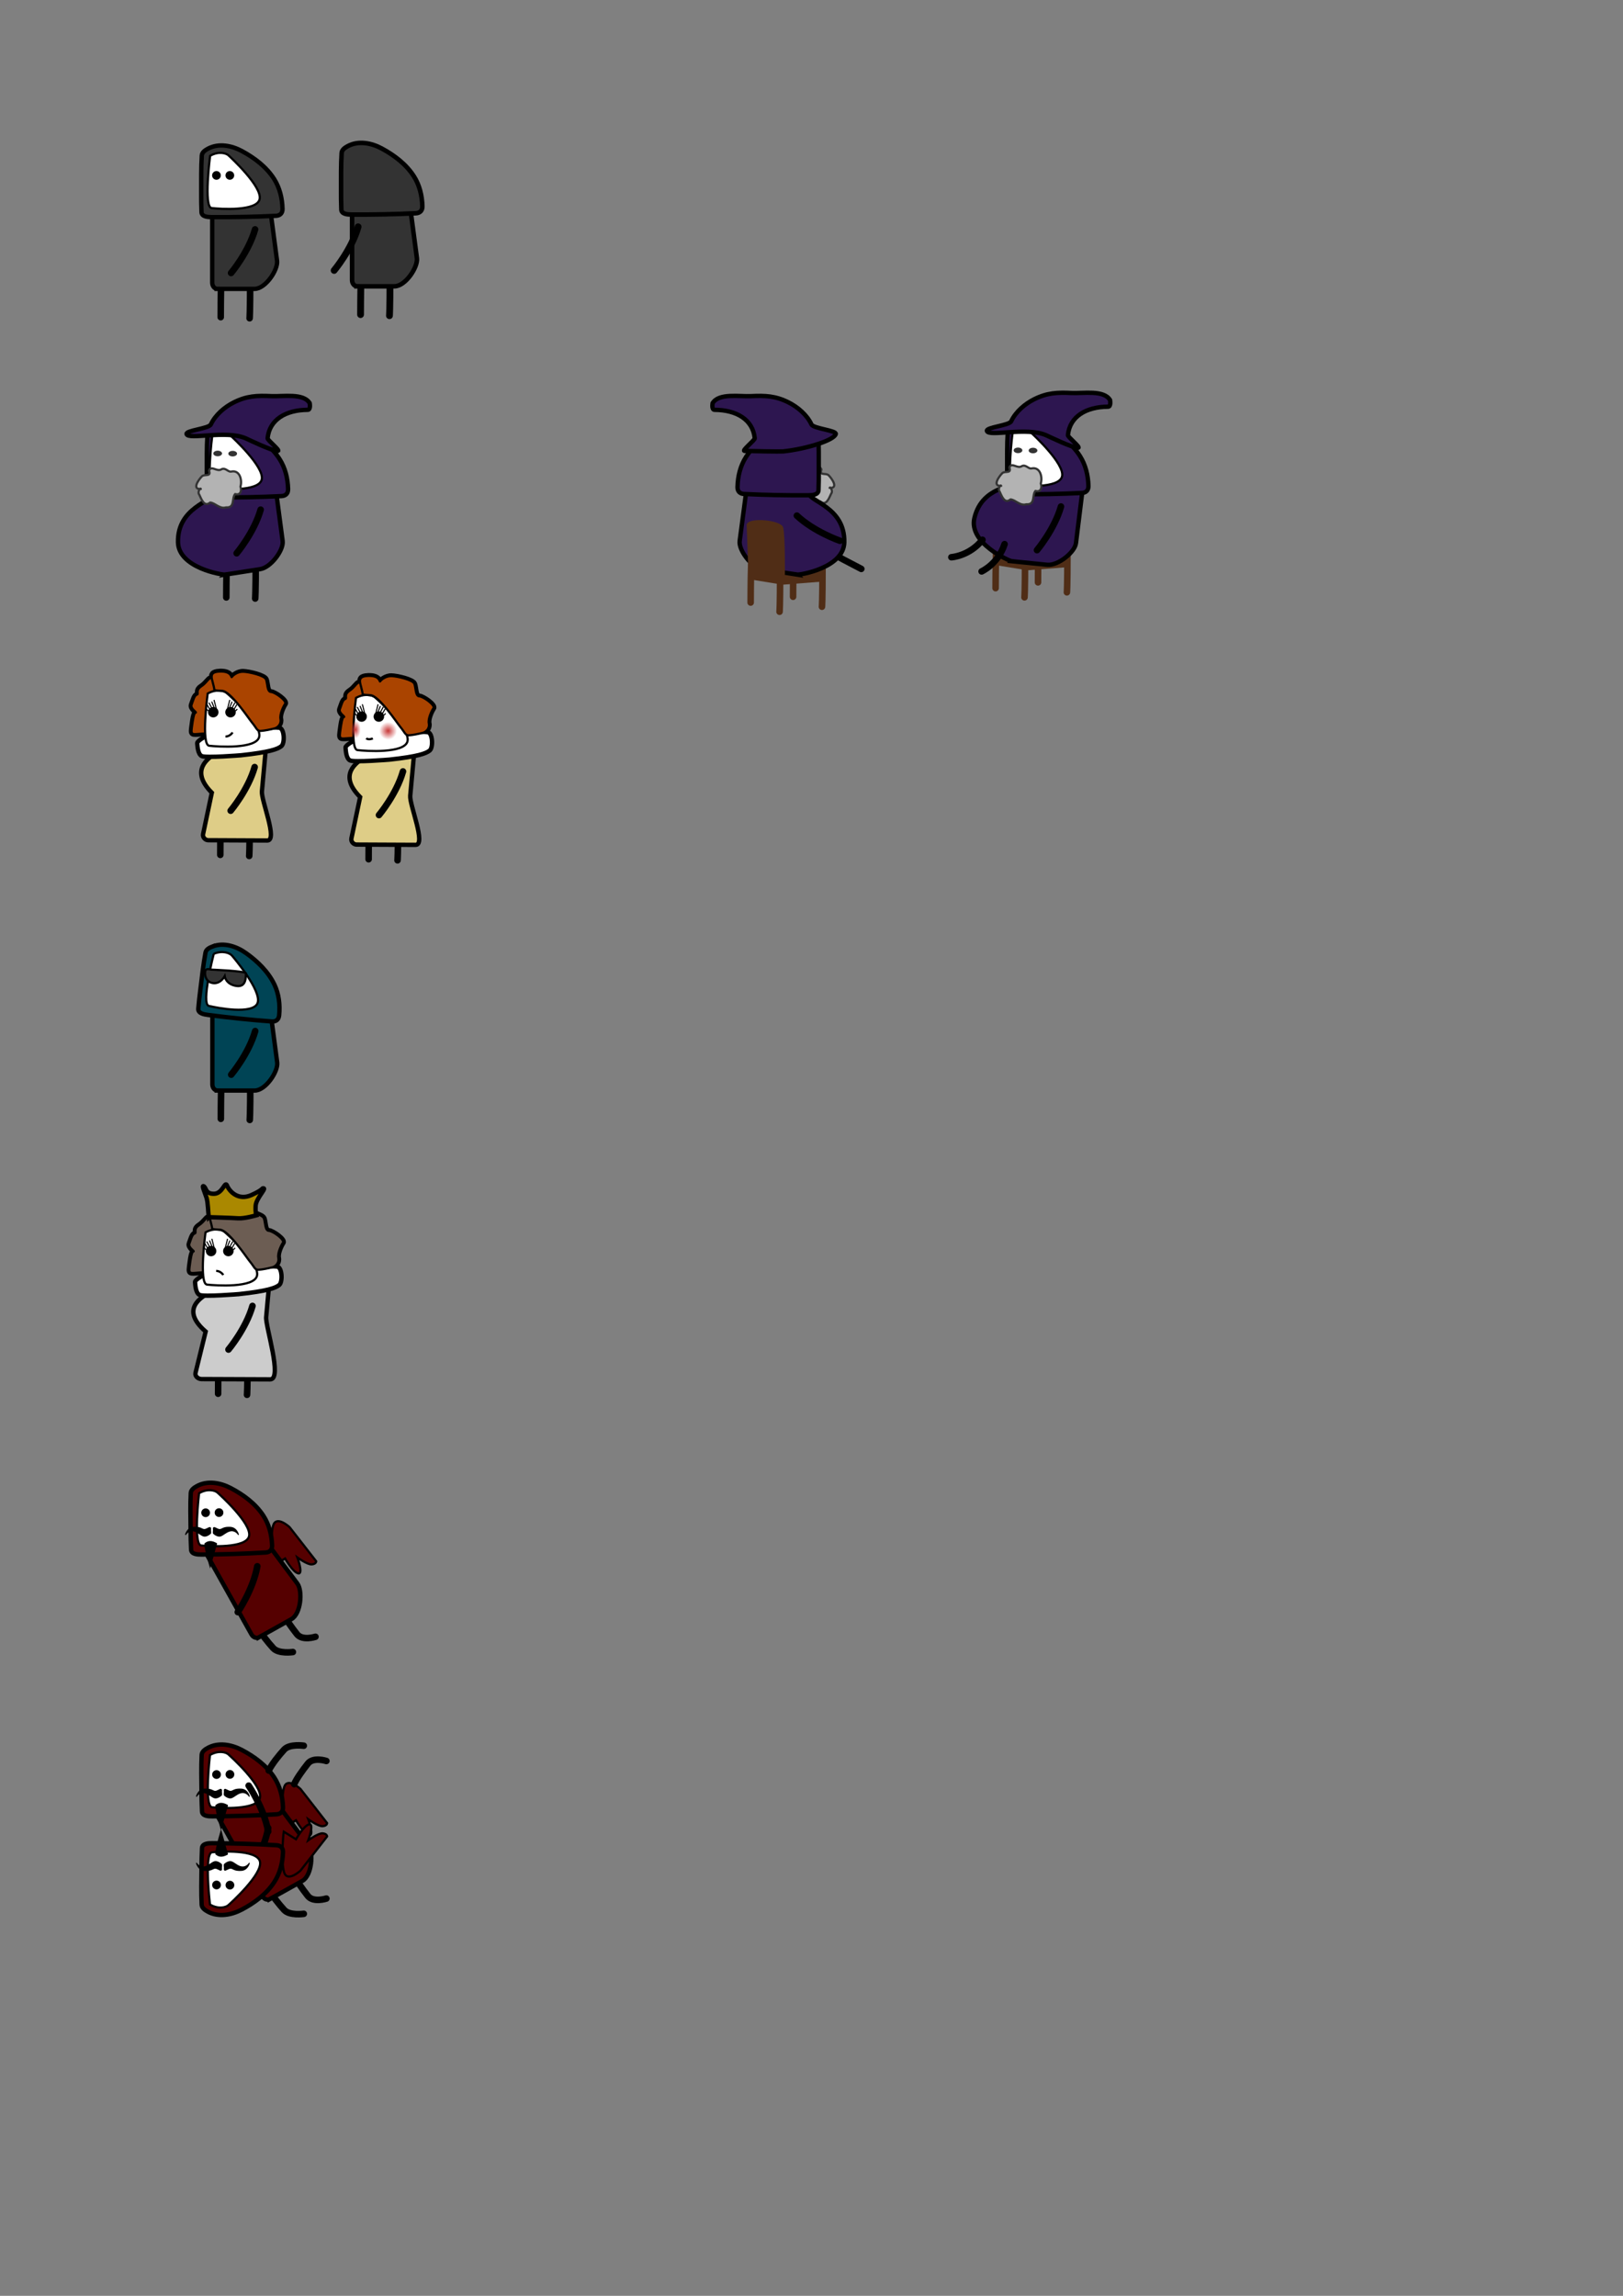 <?xml version="1.0" encoding="UTF-8" standalone="no"?>
<!-- Created with Inkscape (http://www.inkscape.org/) -->

<svg
   xmlns:dc="http://purl.org/dc/elements/1.1/"
   xmlns:cc="http://creativecommons.org/ns#"
   xmlns:rdf="http://www.w3.org/1999/02/22-rdf-syntax-ns#"
   xmlns:svg="http://www.w3.org/2000/svg"
   xmlns="http://www.w3.org/2000/svg"
   xmlns:xlink="http://www.w3.org/1999/xlink"
   xmlns:sodipodi="http://sodipodi.sourceforge.net/DTD/sodipodi-0.dtd"
   xmlns:inkscape="http://www.inkscape.org/namespaces/inkscape"
   width="744.094"
   height="1052.362"
   id="svg2"
   version="1.1"
   inkscape:version="0.48.4 r9939"
   sodipodi:docname="dramatis-personae.svg">
  <rect width="100%" height="100%" fill="#808080" stroke="none"/>
  <defs
     id="defs4">
    <linearGradient
       inkscape:collect="always"
       id="linearGradient5618">
      <stop
         style="stop-color:#c83737;stop-opacity:1;"
         offset="0"
         id="stop5620" />
      <stop
         style="stop-color:#c83737;stop-opacity:0;"
         offset="1"
         id="stop5622" />
    </linearGradient>
    <radialGradient
       inkscape:collect="always"
       xlink:href="#linearGradient5618"
       id="radialGradient5624"
       cx="130.594"
       cy="360.944"
       fx="130.594"
       fy="360.944"
       r="1.945"
       gradientUnits="userSpaceOnUse" />
    <radialGradient
       inkscape:collect="always"
       xlink:href="#linearGradient5618"
       id="radialGradient5628"
       gradientUnits="userSpaceOnUse"
       cx="130.594"
       cy="360.944"
       fx="130.594"
       fy="360.944"
       r="1.945" />
  </defs>
  <sodipodi:namedview
     id="base"
     pagecolor="#ffffff"
     bordercolor="#666666"
     borderopacity="1.0"
     inkscape:pageopacity="0.0"
     inkscape:pageshadow="2"
     inkscape:zoom="1"
     inkscape:cx="347.78126"
     inkscape:cy="784.48872"
     inkscape:document-units="px"
     inkscape:current-layer="layer1"
     showgrid="false"
     inkscape:window-width="1680"
     inkscape:window-height="1026"
     inkscape:window-x="1366"
     inkscape:window-y="24"
     inkscape:window-maximized="1"
     showguides="true"
     inkscape:guide-bbox="true" />
  <g
     inkscape:label="Layer 1"
     inkscape:groupmode="layer"
     id="layer1">
    <g
       style="display:inline"
       id="g5363-4"
       transform="translate(47.847,131.168)">
      <rect
         transform="matrix(0.987,0.16,0,1,0,0)"
         y="80.781"
         x="300.329"
         height="5.657"
         width="14.328"
         id="rect5360-2"
         style="color:#000000;fill:#502d16;fill-opacity:1;fill-rule:evenodd;stroke:none;stroke-width:1px;marker:none;visibility:visible;display:inline;overflow:visible;enable-background:accumulate" />
      <path
         style="color:#000000;fill:none;stroke:#502d16;stroke-width:3;stroke-linecap:round;stroke-linejoin:round;stroke-miterlimit:4;stroke-opacity:1;stroke-dasharray:none;stroke-dashoffset:0;marker:none;visibility:visible;display:inline;overflow:visible;enable-background:accumulate"
         d="m 296.555,127.784 c -0.25,7.25 -0.25,17.25 -0.25,17.25"
         id="path5356-3"
         inkscape:connector-curvature="0" />
      <path
         style="color:#000000;fill:none;stroke:#502d16;stroke-width:3;stroke-linecap:round;stroke-linejoin:round;stroke-miterlimit:4;stroke-opacity:1;stroke-dasharray:none;stroke-dashoffset:0;marker:none;visibility:visible;display:inline;overflow:visible;enable-background:accumulate"
         d="m 309.805,131.746 c 0,15 -0.25,17.5 -0.25,17.5"
         id="path5358-0"
         inkscape:connector-curvature="0" />
      <path
         inkscape:connector-curvature="0"
         id="path3891-2-4"
         d="m 316,125.132 c -0.25,7.25 -0.25,17.25 -0.25,17.25"
         style="color:#000000;fill:none;stroke:#502d16;stroke-width:3;stroke-linecap:round;stroke-linejoin:round;stroke-miterlimit:4;stroke-opacity:1;stroke-dasharray:none;stroke-dashoffset:0;marker:none;visibility:visible;display:inline;overflow:visible;enable-background:accumulate" />
      <path
         inkscape:connector-curvature="0"
         id="path3893-8-4"
         d="m 329.25,129.448 c 0,15 -0.25,17.5 -0.25,17.5"
         style="color:#000000;fill:none;stroke:#502d16;stroke-width:3;stroke-linecap:round;stroke-linejoin:round;stroke-miterlimit:4;stroke-opacity:1;stroke-dasharray:none;stroke-dashoffset:0;marker:none;visibility:visible;display:inline;overflow:visible;enable-background:accumulate" />
      <rect
         style="color:#000000;fill:#502d16;fill-opacity:1;fill-rule:evenodd;stroke:none;stroke-width:1px;marker:none;visibility:visible;display:inline;overflow:visible;enable-background:accumulate"
         id="rect5370-1"
         width="19.201"
         height="5.657"
         x="310.64"
         y="155.518"
         transform="matrix(0.997,-0.078,0,1,0,0)" />
    </g>
    <path
       inkscape:connector-curvature="0"
       id="path6369"
       d="m 366.196,215.612 c -3.807,-0.623 -4.858,4.132 -3.986,6.941 -0.717,1.913 -0.009,4.148 2.437,3.407 1.676,1.882 -0.106,6.468 4.189,6.12 2.911,0.909 5.02,-2.115 7.261,-2.225 2.758,2.329 4.061,-1.701 5.019,-3.686 0.864,-0.847 -0.43,-3.425 -0.746,-2.516 4.231,0.238 1.011,-4.285 -0.466,-5.788 -1.237,-1.261 -4.407,0.404 -3.298,-2.651 -1.057,-2.658 -3.727,0.884 -5.807,-0.672 -1.955,-0.764 -2.929,1.582 -4.604,1.068 z"
       style="color:#000000;fill:#b3b3b3;stroke:#333333;stroke-width:1;stroke-linecap:round;stroke-linejoin:round;stroke-miterlimit:4;stroke-opacity:1;stroke-dasharray:none;stroke-dashoffset:0;marker:none;visibility:visible;display:inline;overflow:visible;enable-background:accumulate" />
    <g
       id="g3830"
       inkscape:export-filename="/home/mauve/dev/goblit/graphics/goblit-standing.png"
       inkscape:export-xdpi="90"
       inkscape:export-ydpi="90"
       transform="translate(-1.061,-2.475)">
      <path
         inkscape:connector-curvature="0"
         id="path3794"
         d="m 102.5,130.612 c -0.25,7.25 -0.25,17.25 -0.25,17.25"
         style="color:#000000;fill:none;stroke:#000000;stroke-width:3;stroke-linecap:round;stroke-linejoin:round;stroke-miterlimit:4;stroke-opacity:1;stroke-dasharray:none;stroke-dashoffset:0;marker:none;visibility:visible;display:inline;overflow:visible;enable-background:accumulate" />
      <path
         inkscape:connector-curvature="0"
         id="path3802"
         d="m 115.75,130.862 c 0,15 -0.25,17.5 -0.25,17.5"
         style="color:#000000;fill:none;stroke:#000000;stroke-width:3;stroke-linecap:round;stroke-linejoin:round;stroke-miterlimit:4;stroke-opacity:1;stroke-dasharray:none;stroke-dashoffset:0;marker:none;visibility:visible;display:inline;overflow:visible;enable-background:accumulate" />
      <path
         sodipodi:nodetypes="sssssssss"
         inkscape:connector-curvature="0"
         id="rect2993"
         d="m 100.715,134.891 17.065,0 c 4.982,0 10.849,-8.738 10.298,-12.905 l -4.161,-31.441 c -0.205,-1.548 -2.298,-5.328 -3.602,-5.328 l -19.599,0 c -1.304,0 -2.354,1.261 -2.354,2.828 l 0,44.017 c 0,1.567 1.05,2.828 2.354,2.828 z"
         style="color:#000000;fill:#333333;fill-opacity:1;fill-rule:nonzero;stroke:#000000;stroke-width:2;stroke-linecap:butt;stroke-linejoin:miter;stroke-miterlimit:4;stroke-opacity:1;stroke-dasharray:none;stroke-dashoffset:0;marker:none;visibility:visible;display:inline;overflow:visible;enable-background:accumulate" />
      <path
         sodipodi:nodetypes="ssssssssss"
         inkscape:connector-curvature="0"
         id="path2985"
         d="m 96.475,70.594 c 4.886,-2.586 10.825,-1.391 15.469,1.116 5.787,3.124 11.287,7.275 14.8,12.827 2.521,3.983 3.71,8.717 3.836,13.65 0.054,2.127 -1.233,3.126 -2.978,3.213 -9.802,0.49 -19.61,0.65 -29.425,0.599 -1.802,-0.009 -4.647,-0.128 -4.738,-2.304 -0.129,-3.071 -0.136,-6.172 -0.125,-9.261 0.019,-5.558 -0.086,-11.128 0.268,-16.672 0.098,-1.53 1.623,-2.496 2.894,-3.169 z"
         style="fill:#333333;stroke:#000000;stroke-width:2;stroke-linecap:butt;stroke-linejoin:miter;stroke-opacity:1" />
      <path
         inkscape:connector-curvature="0"
         id="path2987"
         d="m 97.388,73.896 c 3.829,-2.207 7.275,-1.255 8.397,-0.229 1.122,1.026 15.534,14.348 14.306,20.075 -1.228,5.727 -18.357,4.542 -22.043,4.095 -3.685,-0.447 -0.66,-23.941 -0.66,-23.941 z"
         style="fill:#ffffff;stroke:#000000;stroke-width:1px;stroke-linecap:butt;stroke-linejoin:miter;stroke-opacity:1" />
      <path
         transform="matrix(1.615,0,0,1.615,-57.009,-52.18)"
         d="m 98.641,83.626 c 0,0.683 -0.554,1.237 -1.237,1.237 -0.683,0 -1.237,-0.554 -1.237,-1.237 0,-0.683 0.554,-1.237 1.237,-1.237 0.683,0 1.237,0.554 1.237,1.237 z"
         sodipodi:ry="1.2374369"
         sodipodi:rx="1.2374369"
         sodipodi:cy="83.625893"
         sodipodi:cx="97.403961"
         id="path2989"
         style="color:#000000;fill:#000000;fill-opacity:1;fill-rule:nonzero;stroke:none;stroke-width:70;marker:none;visibility:visible;display:inline;overflow:visible;enable-background:accumulate"
         sodipodi:type="arc" />
      <path
         sodipodi:type="arc"
         style="color:#000000;fill:#000000;fill-opacity:1;fill-rule:nonzero;stroke:none;stroke-width:70;marker:none;visibility:visible;display:inline;overflow:visible;enable-background:accumulate"
         id="path2991"
         sodipodi:cx="97.403961"
         sodipodi:cy="83.625893"
         sodipodi:rx="1.2374369"
         sodipodi:ry="1.2374369"
         d="m 98.641,83.626 c 0,0.683 -0.554,1.237 -1.237,1.237 -0.683,0 -1.237,-0.554 -1.237,-1.237 0,-0.683 0.554,-1.237 1.237,-1.237 0.683,0 1.237,0.554 1.237,1.237 z"
         transform="matrix(1.615,0,0,1.615,-50.874,-52.18)" />
      <path
         sodipodi:nodetypes="cc"
         inkscape:connector-curvature="0"
         id="path3013"
         d="m 118,107.612 c -3,10.5 -11,20 -11,20"
         style="fill:none;stroke:#000000;stroke-width:3;stroke-linecap:round;stroke-linejoin:round;stroke-opacity:1" />
    </g>
    <g
       id="g3840"
       transform="translate(-1,365)"
       inkscape:export-filename="/home/mauve/dev/goblit/graphics/ralph-standing.png"
       inkscape:export-xdpi="90"
       inkscape:export-ydpi="90">
      <path
         style="color:#000000;fill:none;stroke:#000000;stroke-width:3;stroke-linecap:round;stroke-linejoin:round;stroke-miterlimit:4;stroke-opacity:1;stroke-dasharray:none;stroke-dashoffset:0;marker:none;visibility:visible;display:inline;overflow:visible;enable-background:accumulate"
         d="m 102.5,130.612 c -0.25,7.25 -0.25,17.25 -0.25,17.25"
         id="path3842"
         inkscape:connector-curvature="0" />
      <path
         style="color:#000000;fill:none;stroke:#000000;stroke-width:3;stroke-linecap:round;stroke-linejoin:round;stroke-miterlimit:4;stroke-opacity:1;stroke-dasharray:none;stroke-dashoffset:0;marker:none;visibility:visible;display:inline;overflow:visible;enable-background:accumulate"
         d="m 115.75,130.862 c 0,15 -0.25,17.5 -0.25,17.5"
         id="path3844"
         inkscape:connector-curvature="0" />
      <path
         style="color:#000000;fill:#004455;fill-opacity:1;fill-rule:nonzero;stroke:#000000;stroke-width:2;stroke-linecap:butt;stroke-linejoin:miter;stroke-miterlimit:4;stroke-opacity:1;stroke-dasharray:none;stroke-dashoffset:0;marker:none;visibility:visible;display:inline;overflow:visible;enable-background:accumulate"
         d="m 100.715,134.891 17.065,0 c 4.982,0 10.849,-8.738 10.298,-12.905 l -4.161,-31.441 c -0.205,-1.548 -2.298,-5.328 -3.602,-5.328 l -19.599,0 c -1.304,0 -2.354,1.261 -2.354,2.828 l 0,44.017 c 0,1.567 1.05,2.828 2.354,2.828 z"
         id="path3846"
         inkscape:connector-curvature="0"
         sodipodi:nodetypes="sssssssss" />
      <path
         style="fill:none;stroke:#000000;stroke-width:3;stroke-linecap:round;stroke-linejoin:round;stroke-opacity:1"
         d="m 118,107.612 c -3,10.5 -11,20 -11,20"
         id="path3856"
         inkscape:connector-curvature="0"
         sodipodi:nodetypes="cc" />
      <g
         id="g3884"
         transform="matrix(0.993,0.122,-0.122,0.993,11.292,-13.034)">
        <path
           sodipodi:nodetypes="ssssssssss"
           inkscape:connector-curvature="0"
           id="path3848"
           d="m 96.475,70.594 c 4.886,-2.586 10.825,-1.391 15.469,1.116 5.787,3.124 11.287,7.275 14.8,12.827 2.521,3.983 3.71,8.717 3.836,13.65 0.054,2.127 -1.233,3.126 -2.978,3.213 -9.802,0.49 -19.61,0.65 -29.425,0.599 -1.802,-0.009 -4.647,-0.128 -4.738,-2.304 -0.129,-3.071 -0.136,-6.172 -0.125,-9.261 0.019,-5.558 -0.086,-11.128 0.268,-16.672 0.098,-1.53 1.623,-2.496 2.894,-3.169 z"
           style="fill:#004455;stroke:#000000;stroke-width:2;stroke-linecap:butt;stroke-linejoin:miter;stroke-opacity:1" />
        <path
           inkscape:connector-curvature="0"
           id="path3850"
           d="m 97.388,73.896 c 3.829,-2.207 7.275,-1.255 8.397,-0.229 1.122,1.026 15.534,14.348 14.306,20.075 -1.228,5.727 -18.357,4.542 -22.043,4.095 -3.685,-0.447 -0.66,-23.941 -0.66,-23.941 z"
           style="fill:#ffffff;stroke:#000000;stroke-width:1px;stroke-linecap:butt;stroke-linejoin:miter;stroke-opacity:1" />
        <path
           inkscape:connector-curvature="0"
           id="path3858"
           d="m 96.75,81.237 c 0,0 16.375,-1.375 16.375,-0.25 0,1.125 1.25,6.375 -3.625,6.25 -4.875,-0.125 -5.875,-3.75 -5.875,-3.75 0,0 -1.5,3.875 -5,3.75 -3.5,-0.125 -4.25,-3.5 -4.125,-5 0.125,-1.5 2.25,-1 2.25,-1 z"
           style="fill:#333333;stroke:#000000;stroke-width:1px;stroke-linecap:butt;stroke-linejoin:miter;stroke-opacity:1" />
      </g>
    </g>
    <g
       id="g4098"
       inkscape:export-filename="/home/mauve/dev/goblit/source/tox-standing.png"
       inkscape:export-xdpi="90"
       inkscape:export-ydpi="90"
       transform="translate(-212,126)">
      <path
         style="color:#000000;fill:none;stroke:#000000;stroke-width:3;stroke-linecap:round;stroke-linejoin:round;stroke-miterlimit:4;stroke-opacity:1;stroke-dasharray:none;stroke-dashoffset:0;marker:none;visibility:visible;display:inline;overflow:visible;enable-background:accumulate"
         d="m 316,130.612 c -0.25,7.25 -0.25,17.25 -0.25,17.25"
         id="path3891"
         inkscape:connector-curvature="0" />
      <path
         style="color:#000000;fill:none;stroke:#000000;stroke-width:3;stroke-linecap:round;stroke-linejoin:round;stroke-miterlimit:4;stroke-opacity:1;stroke-dasharray:none;stroke-dashoffset:0;marker:none;visibility:visible;display:inline;overflow:visible;enable-background:accumulate"
         d="m 329.25,130.862 c 0,15 -0.25,17.5 -0.25,17.5"
         id="path3893"
         inkscape:connector-curvature="0" />
      <path
         style="color:#000000;fill:#2d1650;fill-opacity:1;fill-rule:nonzero;stroke:#000000;stroke-width:2;stroke-linecap:butt;stroke-linejoin:miter;stroke-miterlimit:4;stroke-opacity:1;stroke-dasharray:none;stroke-dashoffset:0;marker:none;visibility:visible;display:inline;overflow:visible;enable-background:accumulate"
         d="m 315.215,137.391 16.065,-2.5 c 4.922,-0.766 10.849,-8.738 10.298,-12.905 l -4.161,-31.441 c -0.205,-1.548 -2.298,-5.328 -3.602,-5.328 l -19.599,0 c -1.304,0 -4.287,13.263 -4.354,14.828 -0.167,3.922 -16.583,6.345 -16.25,22.517 0.242,11.758 20.315,15.029 21.604,14.828 z"
         id="path3895"
         inkscape:connector-curvature="0"
         sodipodi:nodetypes="sssssssss" />
      <path
         style="fill:#2d1650;stroke:#000000;stroke-width:2;stroke-linecap:butt;stroke-linejoin:miter;stroke-opacity:1"
         d="m 309.975,70.594 c 4.886,-2.586 10.825,-1.391 15.469,1.116 5.787,3.124 11.287,7.275 14.8,12.827 2.521,3.983 3.71,8.717 3.836,13.65 0.054,2.127 -1.233,3.126 -2.978,3.213 -9.802,0.49 -19.61,0.65 -29.425,0.599 -1.802,-0.009 -4.647,-0.128 -4.738,-2.304 -0.129,-3.071 -0.136,-6.172 -0.125,-9.261 0.019,-5.558 -0.086,-11.128 0.268,-16.672 0.098,-1.53 1.623,-2.496 2.894,-3.169 z"
         id="path3897"
         inkscape:connector-curvature="0"
         sodipodi:nodetypes="ssssssssss" />
      <path
         style="fill:#ffffff;stroke:#000000;stroke-width:1px;stroke-linecap:butt;stroke-linejoin:miter;stroke-opacity:1"
         d="m 309.297,73.896 c 3.829,-2.207 7.275,-1.255 8.397,-0.229 1.122,1.026 15.534,14.348 14.306,20.075 -1.228,5.727 -18.357,4.542 -22.043,4.095 -3.685,-0.447 -0.66,-23.941 -0.66,-23.941 z"
         id="path3899"
         inkscape:connector-curvature="0" />
      <path
         sodipodi:type="arc"
         style="color:#000000;fill:#333333;fill-opacity:1;fill-rule:nonzero;stroke:none;stroke-width:70;marker:none;visibility:visible;display:inline;overflow:visible;enable-background:accumulate"
         id="path3901"
         sodipodi:cx="97.403961"
         sodipodi:cy="83.625893"
         sodipodi:rx="1.2374369"
         sodipodi:ry="1.2374369"
         d="m 98.641,83.626 a 1.237,1.237 0 1 1 -2.475,0 1.237,1.237 0 1 1 2.475,0 z"
         transform="matrix(1.615,0,0,1.027,154.491,-4.019)" />
      <path
         transform="matrix(1.615,0,0,1.027,161.376,-3.939)"
         d="m 98.641,83.626 a 1.237,1.237 0 1 1 -2.475,0 1.237,1.237 0 1 1 2.475,0 z"
         sodipodi:ry="1.2374369"
         sodipodi:rx="1.2374369"
         sodipodi:cy="83.625893"
         sodipodi:cx="97.403961"
         id="path3903"
         style="color:#000000;fill:#333333;fill-opacity:1;fill-rule:nonzero;stroke:none;stroke-width:70;marker:none;visibility:visible;display:inline;overflow:visible;enable-background:accumulate"
         sodipodi:type="arc" />
      <path
         style="fill:none;stroke:#000000;stroke-width:3;stroke-linecap:round;stroke-linejoin:round;stroke-opacity:1"
         d="m 331.5,107.612 c -3,10.5 -11,20 -11,20"
         id="path3905"
         inkscape:connector-curvature="0"
         sodipodi:nodetypes="cc" />
      <path
         inkscape:connector-curvature="0"
         id="path3907"
         d="m 318.25,90.112 c 3.807,-0.623 4.858,4.132 3.986,6.941 0.717,1.913 0.009,4.148 -2.437,3.407 -1.676,1.882 0.106,6.468 -4.189,6.12 -2.911,0.909 -5.02,-2.115 -7.261,-2.225 -2.758,2.329 -4.061,-1.701 -5.019,-3.686 -0.864,-0.847 0.43,-3.425 0.746,-2.516 -4.231,0.238 -1.011,-4.285 0.466,-5.788 1.237,-1.261 4.407,0.404 3.298,-2.651 1.057,-2.658 3.727,0.884 5.807,-0.672 1.955,-0.764 2.929,1.582 4.604,1.068 z"
         style="color:#000000;fill:#b3b3b3;stroke:#333333;stroke-width:1;stroke-linecap:round;stroke-linejoin:round;stroke-miterlimit:4;stroke-opacity:1;stroke-dasharray:none;stroke-dashoffset:0;marker:none;visibility:visible;display:inline;overflow:visible;enable-background:accumulate" />
      <path
         style="fill:#2d1650;stroke:#000000;stroke-width:2;stroke-linecap:butt;stroke-linejoin:miter;stroke-opacity:1"
         d="m 353.984,58.801 c -2.843,-4.741 -12.325,-2.963 -17.596,-3.221 -6.569,-0.321 -11.241,-0.105 -17.12,2.828 -4.218,2.104 -8.504,5.682 -10.603,10.148 -0.905,1.925 -11.591,2.716 -11.139,4.404 0.767,2.86 18.099,-1.949 27.105,1.955 1.06,0.46 12.142,5.89 14.727,5.781 1.445,-0.061 -5.019,-5.14 -4.675,-5.841 0.871,-8.527 8.342,-12.932 18.42,-13 1.441,-0.01 0.882,-3.053 0.882,-3.053 z"
         id="path3916"
         inkscape:connector-curvature="0"
         sodipodi:nodetypes="csssssscsc" />
    </g>
    <g
       id="g3956"
       transform="translate(-1.25,244)"
       inkscape:export-filename="/home/mauve/dev/goblit/source/amelia-standing.png"
       inkscape:export-xdpi="90"
       inkscape:export-ydpi="90">
      <g
         id="g4069">
        <path
           transform="translate(-330.75,0)"
           inkscape:connector-curvature="0"
           id="path3991"
           d="m 426.297,99.536 c -1.655,-8.461 -1.681,-17.182 -0.636,-25.721 3.218,-7.094 12.331,-2.693 17.509,-0.559 5.493,4.292 6.821,11.715 9.739,17.715 3.667,8.167 -7.049,11.059 -13.121,10.934 -4.479,-0.213 -9.767,0.734 -13.491,-2.369 z"
           style="fill:#ffffff;stroke:#000000;stroke-width:1px;stroke-linecap:butt;stroke-linejoin:miter;stroke-opacity:1" />
        <path
           transform="translate(-330.75,0)"
           d="m 432.656,63.531 c -1.697,0.076 -2.734,0.429 -3.312,1.062 -0.496,0.543 -0.574,1.275 -0.5,2.062 -0.28,-0.048 -0.565,-0.04 -0.812,0.094 -0.368,0.198 -0.666,0.54 -1.031,0.938 -0.731,0.796 -1.621,1.875 -2.906,2.719 -1.467,0.963 -1.739,1.956 -1.75,2.688 -0.006,0.366 0.017,0.673 0,0.844 -0.009,0.085 -0.008,0.126 -0.031,0.156 -0.023,0.031 -0.081,0.061 -0.188,0.094 -0.725,0.223 -1.129,0.981 -1.5,1.875 -0.371,0.894 -0.683,1.962 -1.031,2.875 -0.206,0.542 -0.098,1.068 0.125,1.531 0.223,0.464 0.541,0.877 0.875,1.219 0.334,0.342 0.671,0.633 0.844,0.812 -0.078,0.043 -0.158,0.06 -0.219,0.125 -0.118,0.127 -0.225,0.31 -0.312,0.5 -0.175,0.379 -0.331,0.874 -0.469,1.5 -0.276,1.253 -0.485,2.979 -0.75,4.969 -0.134,1.005 -0.181,1.7 -0.031,2.219 0.075,0.26 0.213,0.469 0.406,0.625 0.193,0.156 0.416,0.235 0.688,0.281 1.035,0.176 2.734,-0.111 5.469,-0.219 0.046,0.031 0.098,0.057 0.125,0.062 0.036,0.008 0.061,-0.002 0.094,0 0.066,0.004 0.142,0.007 0.25,0 0.215,-0.013 0.551,-0.058 1.062,-0.125 0.297,-0.039 0.536,-0.136 0.719,-0.312 0.182,-0.176 0.293,-0.41 0.344,-0.656 0.102,-0.493 0.017,-1.048 -0.125,-1.656 -0.284,-1.216 -0.781,-2.616 -0.781,-3.344 0,-1.606 0.708,-4.059 -0.219,-6.375 -0.422,-1.056 -0.292,-1.542 0,-2.125 0.292,-0.583 0.785,-1.251 1.062,-2.406 0.267,-1.113 0.345,-1.541 0.438,-1.656 0.046,-0.057 0.125,-0.088 0.312,-0.156 0.187,-0.068 0.469,-0.154 0.875,-0.312 0.676,-0.263 1.022,-0.427 1.25,-0.656 0.527,0.048 1.192,0.112 2.188,0.156 0.859,0.038 2.097,0.782 3.438,2 1.341,1.218 2.774,2.888 4.156,4.594 2.765,3.412 5.237,7.022 6.156,8.125 0.868,1.042 1.386,1.961 1.906,2.625 0.521,0.664 1.11,1.111 2.031,1.062 1.729,-0.091 4.712,-0.742 6.406,-1.188 1.812,-0.477 3.41,-2.387 2.938,-4.656 -0.201,-0.966 0.095,-2.336 0.562,-3.625 0.468,-1.289 1.106,-2.488 1.531,-3.125 0.163,-0.244 0.177,-0.56 0.094,-0.844 -0.083,-0.284 -0.247,-0.578 -0.469,-0.875 -0.444,-0.594 -1.115,-1.216 -1.875,-1.812 -0.76,-0.597 -1.627,-1.146 -2.406,-1.562 -0.779,-0.416 -1.478,-0.724 -2.031,-0.75 -0.373,-0.018 -0.596,-0.181 -0.812,-0.531 -0.216,-0.351 -0.378,-0.885 -0.5,-1.469 -0.244,-1.168 -0.339,-2.567 -0.719,-3.562 -0.225,-0.59 -0.859,-1.045 -1.688,-1.469 -0.828,-0.423 -1.864,-0.802 -2.969,-1.125 -2.21,-0.646 -4.66,-1.079 -6.031,-1.125 -1.388,-0.046 -2.612,0.426 -3.562,0.969 -0.837,0.478 -1.402,0.96 -1.719,1.375 -0.093,-0.229 -0.211,-0.558 -0.5,-0.906 -0.676,-0.816 -2.081,-1.666 -5.094,-1.531 z"
           id="path4040"
           style="fill:none;stroke:#000000;stroke-width:2;stroke-linecap:butt;stroke-linejoin:miter;stroke-opacity:1"
           inkscape:original="M 432.65625 63.8125 C 429.32512 63.961655 428.83621 65.174595 429.125 67 C 427.78914 66.234801 426.90165 68.884855 424.25 70.625 C 421.42157 72.481155 423.3678 74.083947 422.21875 74.4375 C 421.0697 74.791053 420.55086 77.175095 419.84375 79.03125 C 419.13665 80.887405 422.48299 82.56786 421.6875 82.65625 C 420.892 82.74464 420.46783 85.647524 419.9375 89.625 C 419.40717 93.602476 420.55209 92.364277 426.5625 92.1875 C 426.5625 92.1875 425.68581 92.452665 427.71875 92.1875 C 429.75167 91.922335 427.625 88.148129 427.625 86.46875 C 427.625 84.789372 428.32138 82.397208 427.4375 80.1875 C 426.55362 77.977791 427.96967 77.709709 428.5 75.5 C 429.03033 73.290293 428.69026 73.806219 430.28125 73.1875 C 431.05249 72.887573 431.39072 72.722894 431.53125 72.53125 C 432.05498 72.58389 432.75922 72.60944 433.8125 72.65625 C 437.78997 72.833027 446.01348 85.378679 447.78125 87.5 C 449.54901 89.62132 449.82062 91.15089 451.5 91.0625 C 453.17937 90.97411 456.16437 90.348192 457.84375 89.90625 C 459.52313 89.464308 461.03569 87.68382 460.59375 85.5625 C 460.1518 83.44118 461.83486 79.919576 462.71875 78.59375 C 463.60263 77.267925 458.10615 73.27589 456.25 73.1875 C 454.39384 73.09911 454.67586 69.293656 453.96875 67.4375 C 453.26164 65.581345 446.1829 63.99464 443.53125 63.90625 C 440.8796 63.81786 438.75444 65.605394 438.3125 66.3125 C 437.87056 67.019607 438.57827 63.547335 432.65625 63.8125 z "
           inkscape:radius="0.26630011"
           sodipodi:type="inkscape:offset" />
        <path
           inkscape:connector-curvature="0"
           id="path3958"
           d="m 102.5,130.612 c -0.25,7.25 -0.25,17.25 -0.25,17.25"
           style="color:#000000;fill:none;stroke:#000000;stroke-width:3;stroke-linecap:round;stroke-linejoin:round;stroke-miterlimit:4;stroke-opacity:1;stroke-dasharray:none;stroke-dashoffset:0;marker:none;visibility:visible;display:inline;overflow:visible;enable-background:accumulate" />
        <path
           inkscape:connector-curvature="0"
           id="path3960"
           d="m 115.75,130.862 c 0,15 -0.25,17.5 -0.25,17.5"
           style="color:#000000;fill:none;stroke:#000000;stroke-width:3;stroke-linecap:round;stroke-linejoin:round;stroke-miterlimit:4;stroke-opacity:1;stroke-dasharray:none;stroke-dashoffset:0;marker:none;visibility:visible;display:inline;overflow:visible;enable-background:accumulate" />
        <path
           sodipodi:nodetypes="ssssssscss"
           inkscape:connector-curvature="0"
           id="path3962"
           d="m 96.715,141.141 27.065,0.125 c 4.982,0.023 -2.837,-18.345 -2.452,-22.53 l 2.589,-28.191 c 0.143,-1.554 -2.298,-5.328 -3.602,-5.328 l -19.599,0 c -1.304,0 3.389,12.786 -1.104,16.328 -2.457,1.938 -11.67,7.378 -1.25,17.817 l -4,18.951 c -0.324,1.533 1.05,2.822 2.354,2.828 z"
           style="color:#000000;fill:#decd87;fill-opacity:1;fill-rule:nonzero;stroke:#000000;stroke-width:2;stroke-linecap:butt;stroke-linejoin:miter;stroke-miterlimit:4;stroke-opacity:1;stroke-dasharray:none;stroke-dashoffset:0;marker:none;visibility:visible;display:inline;overflow:visible;enable-background:accumulate" />
        <path
           sodipodi:nodetypes="csssssc"
           inkscape:connector-curvature="0"
           id="path4033"
           d="m 111.831,102.198 c 13.18,-1.44 16.677,-2.8 18.397,-4.144 1.72,-1.344 1.403,-8.086 -0.834,-8.445 -4.616,-0.741 -28.719,1.626 -31.865,2.948 -1.822,0.766 -5.979,3.054 -5.864,4.108 0.115,1.054 0.186,4.959 2.068,5.909 1.882,0.95 18.097,-0.377 18.097,-0.377 z"
           style="fill:#ffffff;stroke:#000000;stroke-width:2;stroke-linecap:butt;stroke-linejoin:miter;stroke-opacity:1" />
        <path
           inkscape:connector-curvature="0"
           id="path4031"
           d="m 95.812,92.2 c -6.01,0.177 -7.159,1.414 -6.629,-2.563 0.53,-3.977 0.972,-6.894 1.768,-6.983 0.795,-0.088 -2.563,-1.768 -1.856,-3.624 0.707,-1.856 1.237,-4.243 2.386,-4.596 1.149,-0.354 -0.795,-1.945 2.033,-3.801 2.828,-1.856 3.624,-4.773 5.127,-3.447 1.503,1.326 2.21,3.712 2.21,4.508 0,0.795 0.265,0.884 -1.326,1.503 -1.591,0.619 -1.237,0.088 -1.768,2.298 -0.53,2.21 -1.945,2.475 -1.061,4.685 0.884,2.21 0.177,4.596 0.177,6.276 0,1.679 2.121,5.48 0.088,5.745 -2.033,0.265 -1.149,0 -1.149,0 z"
           style="fill:#aa4400;fill-opacity:1;stroke:#000000;stroke-width:1px;stroke-linecap:butt;stroke-linejoin:miter;stroke-opacity:1" />
        <path
           inkscape:connector-curvature="0"
           id="path3966"
           d="m 96.463,73.896 c 3.984,-2.207 7.57,-1.255 8.738,-0.229 1.168,1.026 16.165,14.348 14.886,20.075 -1.278,5.727 -19.103,4.542 -22.938,4.095 -3.835,-0.447 -0.687,-23.941 -0.687,-23.941 z"
           style="fill:#ffffff;stroke:#000000;stroke-width:1px;stroke-linecap:butt;stroke-linejoin:miter;stroke-opacity:1" />
        <path
           sodipodi:nodetypes="cc"
           inkscape:connector-curvature="0"
           id="path3972"
           d="m 118,107.612 c -3,10.5 -11,20 -11,20"
           style="fill:none;stroke:#000000;stroke-width:3;stroke-linecap:round;stroke-linejoin:round;stroke-opacity:1" />
        <path
           sodipodi:nodetypes="csssssssssssc"
           inkscape:connector-curvature="0"
           id="path4029"
           d="m 99.524,72.224 c -0.53,-4.596 -3.536,-8.132 2.386,-8.397 5.922,-0.265 5.215,3.182 5.657,2.475 0.442,-0.707 2.563,-2.475 5.215,-2.386 2.652,0.088 9.723,1.679 10.43,3.536 0.707,1.856 0.442,5.657 2.298,5.745 1.856,0.088 7.336,4.066 6.452,5.392 -0.884,1.326 -2.563,4.861 -2.121,6.983 0.442,2.121 -1.061,3.889 -2.74,4.331 -1.679,0.442 -4.685,1.061 -6.364,1.149 -1.679,0.088 -1.945,-1.414 -3.712,-3.536 -1.768,-2.121 -9.988,-14.672 -13.965,-14.849 -3.977,-0.177 -3.536,-0.442 -3.536,-0.442 z"
           style="fill:#aa4400;stroke:#000000;stroke-width:1px;stroke-linecap:butt;stroke-linejoin:miter;stroke-opacity:1" />
        <g
           transform="matrix(1.16,-0.31,0.314,1.149,-43.341,18.336)"
           id="g4056">
          <path
             sodipodi:type="arc"
             style="color:#000000;fill:#000000;fill-opacity:1;fill-rule:nonzero;stroke:none;stroke-width:70;marker:none;visibility:visible;display:inline;overflow:visible;enable-background:accumulate"
             id="path3968"
             sodipodi:cx="97.403961"
             sodipodi:cy="83.625893"
             sodipodi:rx="1.2374369"
             sodipodi:ry="1.2374369"
             d="m 98.641,83.626 a 1.237,1.237 0 1 1 -2.475,0 1.237,1.237 0 1 1 2.475,0 z"
             transform="matrix(1.615,0,0,1.615,-57.009,-52.18)" />
          <path
             style="fill:none;stroke:#000000;stroke-width:0.418;stroke-linecap:butt;stroke-linejoin:miter;stroke-opacity:1"
             d="m 101.756,81.898 0.062,-3.522"
             id="path4046"
             inkscape:connector-curvature="0"
             sodipodi:nodetypes="cc" />
          <path
             style="fill:none;stroke:#000000;stroke-width:0.418;stroke-linecap:butt;stroke-linejoin:miter;stroke-opacity:1"
             d="m 99.458,82.075 -0.703,-2.675"
             id="path4048"
             inkscape:connector-curvature="0"
             sodipodi:nodetypes="cc" />
          <path
             style="fill:none;stroke:#000000;stroke-width:0.418;stroke-linecap:butt;stroke-linejoin:miter;stroke-opacity:1"
             d="M 98.574,81.898 98.132,81.015"
             id="path4050"
             inkscape:connector-curvature="0" />
          <path
             sodipodi:nodetypes="cc"
             inkscape:connector-curvature="0"
             id="path4052"
             d="M 100.341,81.81 99.639,78.87"
             style="fill:none;stroke:#000000;stroke-width:0.418;stroke-linecap:butt;stroke-linejoin:miter;stroke-opacity:1" />
          <path
             style="fill:none;stroke:#000000;stroke-width:0.418;stroke-linecap:butt;stroke-linejoin:miter;stroke-opacity:1"
             d="M 101.137,81.633 100.788,78.782"
             id="path4054"
             inkscape:connector-curvature="0"
             sodipodi:nodetypes="cc" />
        </g>
        <use
           height="1052.362"
           width="744.094"
           transform="matrix(-1,0,0,1,205.972,0)"
           id="use4064"
           xlink:href="#g4056"
           y="0"
           x="0" />
        <path
           transform="translate(-330.75,0)"
           inkscape:connector-curvature="0"
           id="path4066"
           d="m 435.375,93.612 c 2.125,0 3.25,-1.875 3.25,-1.875"
           style="fill:none;stroke:#000000;stroke-width:1px;stroke-linecap:butt;stroke-linejoin:miter;stroke-opacity:1" />
      </g>
    </g>
    <g
       id="g6119"
       inkscape:export-filename="/home/mauve/dev/goblit/source/queen-standing.png"
       inkscape:export-xdpi="90"
       inkscape:export-ydpi="90"
       transform="translate(-469,491)">
      <g
         transform="translate(466.75,0)"
         id="g4112">
        <path
           style="fill:#ffffff;stroke:#000000;stroke-width:1px;stroke-linecap:butt;stroke-linejoin:miter;stroke-opacity:1"
           d="m 426.297,99.536 c -1.655,-8.461 -1.681,-17.182 -0.636,-25.721 3.218,-7.094 12.331,-2.693 17.509,-0.559 5.493,4.292 6.821,11.715 9.739,17.715 3.667,8.167 -7.049,11.059 -13.121,10.934 -4.479,-0.213 -9.767,0.734 -13.491,-2.369 z"
           id="path4114"
           inkscape:connector-curvature="0"
           transform="translate(-330.75,0)" />
        <path
           sodipodi:type="inkscape:offset"
           inkscape:radius="0.26630011"
           inkscape:original="M 432.65625 63.8125 C 429.32512 63.961655 428.83621 65.174595 429.125 67 C 427.78914 66.234801 426.90165 68.884855 424.25 70.625 C 421.42157 72.481155 423.3678 74.083947 422.21875 74.4375 C 421.0697 74.791053 420.55086 77.175095 419.84375 79.03125 C 419.13665 80.887405 422.48299 82.56786 421.6875 82.65625 C 420.892 82.74464 420.46783 85.647524 419.9375 89.625 C 419.40717 93.602476 420.55209 92.364277 426.5625 92.1875 C 426.5625 92.1875 425.68581 92.452665 427.71875 92.1875 C 429.75167 91.922335 427.625 88.148129 427.625 86.46875 C 427.625 84.789372 428.32138 82.397208 427.4375 80.1875 C 426.55362 77.977791 427.96967 77.709709 428.5 75.5 C 429.03033 73.290293 428.69026 73.806219 430.28125 73.1875 C 431.05249 72.887573 431.39072 72.722894 431.53125 72.53125 C 432.05498 72.58389 432.75922 72.60944 433.8125 72.65625 C 437.78997 72.833027 446.01348 85.378679 447.78125 87.5 C 449.54901 89.62132 449.82062 91.15089 451.5 91.0625 C 453.17937 90.97411 456.16437 90.348192 457.84375 89.90625 C 459.52313 89.464308 461.03569 87.68382 460.59375 85.5625 C 460.1518 83.44118 461.83486 79.919576 462.71875 78.59375 C 463.60263 77.267925 458.10615 73.27589 456.25 73.1875 C 454.39384 73.09911 454.67586 69.293656 453.96875 67.4375 C 453.26164 65.581345 446.1829 63.99464 443.53125 63.90625 C 440.8796 63.81786 438.75444 65.605394 438.3125 66.3125 C 437.87056 67.019607 438.57827 63.547335 432.65625 63.8125 z "
           style="fill:none;stroke:#000000;stroke-width:2;stroke-linecap:butt;stroke-linejoin:miter;stroke-opacity:1"
           id="path4116"
           d="m 432.656,63.531 c -1.697,0.076 -2.734,0.429 -3.312,1.062 -0.496,0.543 -0.574,1.275 -0.5,2.062 -0.28,-0.048 -0.565,-0.04 -0.812,0.094 -0.368,0.198 -0.666,0.54 -1.031,0.938 -0.731,0.796 -1.621,1.875 -2.906,2.719 -1.467,0.963 -1.739,1.956 -1.75,2.688 -0.006,0.366 0.017,0.673 0,0.844 -0.009,0.085 -0.008,0.126 -0.031,0.156 -0.023,0.031 -0.081,0.061 -0.188,0.094 -0.725,0.223 -1.129,0.981 -1.5,1.875 -0.371,0.894 -0.683,1.962 -1.031,2.875 -0.206,0.542 -0.098,1.068 0.125,1.531 0.223,0.464 0.541,0.877 0.875,1.219 0.334,0.342 0.671,0.633 0.844,0.812 -0.078,0.043 -0.158,0.06 -0.219,0.125 -0.118,0.127 -0.225,0.31 -0.312,0.5 -0.175,0.379 -0.331,0.874 -0.469,1.5 -0.276,1.253 -0.485,2.979 -0.75,4.969 -0.134,1.005 -0.181,1.7 -0.031,2.219 0.075,0.26 0.213,0.469 0.406,0.625 0.193,0.156 0.416,0.235 0.688,0.281 1.035,0.176 2.734,-0.111 5.469,-0.219 0.046,0.031 0.098,0.057 0.125,0.062 0.036,0.008 0.061,-0.002 0.094,0 0.066,0.004 0.142,0.007 0.25,0 0.215,-0.013 0.551,-0.058 1.062,-0.125 0.297,-0.039 0.536,-0.136 0.719,-0.312 0.182,-0.176 0.293,-0.41 0.344,-0.656 0.102,-0.493 0.017,-1.048 -0.125,-1.656 -0.284,-1.216 -0.781,-2.616 -0.781,-3.344 0,-1.606 0.708,-4.059 -0.219,-6.375 -0.422,-1.056 -0.292,-1.542 0,-2.125 0.292,-0.583 0.785,-1.251 1.062,-2.406 0.267,-1.113 0.345,-1.541 0.438,-1.656 0.046,-0.057 0.125,-0.088 0.312,-0.156 0.187,-0.068 0.469,-0.154 0.875,-0.312 0.676,-0.263 1.022,-0.427 1.25,-0.656 0.527,0.048 1.192,0.112 2.188,0.156 0.859,0.038 2.097,0.782 3.438,2 1.341,1.218 2.774,2.888 4.156,4.594 2.765,3.412 5.237,7.022 6.156,8.125 0.868,1.042 1.386,1.961 1.906,2.625 0.521,0.664 1.11,1.111 2.031,1.062 1.729,-0.091 4.712,-0.742 6.406,-1.188 1.812,-0.477 3.41,-2.387 2.938,-4.656 -0.201,-0.966 0.095,-2.336 0.562,-3.625 0.468,-1.289 1.106,-2.488 1.531,-3.125 0.163,-0.244 0.177,-0.56 0.094,-0.844 -0.083,-0.284 -0.247,-0.578 -0.469,-0.875 -0.444,-0.594 -1.115,-1.216 -1.875,-1.812 -0.76,-0.597 -1.627,-1.146 -2.406,-1.562 -0.779,-0.416 -1.478,-0.724 -2.031,-0.75 -0.373,-0.018 -0.596,-0.181 -0.812,-0.531 -0.216,-0.351 -0.378,-0.885 -0.5,-1.469 -0.244,-1.168 -0.339,-2.567 -0.719,-3.562 -0.225,-0.59 -0.859,-1.045 -1.688,-1.469 -0.828,-0.423 -1.864,-0.802 -2.969,-1.125 -2.21,-0.646 -4.66,-1.079 -6.031,-1.125 -1.388,-0.046 -2.612,0.426 -3.562,0.969 -0.837,0.478 -1.402,0.96 -1.719,1.375 -0.093,-0.229 -0.211,-0.558 -0.5,-0.906 -0.676,-0.816 -2.081,-1.666 -5.094,-1.531 z"
           transform="translate(-330.75,0)" />
        <path
           style="color:#000000;fill:none;stroke:#000000;stroke-width:3;stroke-linecap:round;stroke-linejoin:round;stroke-miterlimit:4;stroke-opacity:1;stroke-dasharray:none;stroke-dashoffset:0;marker:none;visibility:visible;display:inline;overflow:visible;enable-background:accumulate"
           d="m 102.5,130.612 c -0.25,7.25 -0.25,17.25 -0.25,17.25"
           id="path4118"
           inkscape:connector-curvature="0" />
        <path
           style="color:#000000;fill:none;stroke:#000000;stroke-width:3;stroke-linecap:round;stroke-linejoin:round;stroke-miterlimit:4;stroke-opacity:1;stroke-dasharray:none;stroke-dashoffset:0;marker:none;visibility:visible;display:inline;overflow:visible;enable-background:accumulate"
           d="m 115.75,130.862 c 0,15 -0.25,17.5 -0.25,17.5"
           id="path4120"
           inkscape:connector-curvature="0" />
        <path
           style="color:#000000;fill:#cccccc;fill-opacity:1;fill-rule:nonzero;stroke:#000000;stroke-width:2;stroke-linecap:butt;stroke-linejoin:miter;stroke-miterlimit:4;stroke-opacity:1;stroke-dasharray:none;stroke-dashoffset:0;marker:none;visibility:visible;display:inline;overflow:visible;enable-background:accumulate"
           d="m 94.618,141.141 31.513,0.125 c 5.8,0.023 -2.236,-24.338 -1.855,-28.53 l 2.015,-22.191 c 0.141,-1.557 -2.676,-5.328 -4.194,-5.328 l -22.821,0 c -1.518,0 3.946,12.786 -1.285,16.328 -2.861,1.938 -13.589,7.378 -1.455,17.817 l -4.657,18.951 c -0.377,1.533 1.222,2.822 2.741,2.828 z"
           id="path4122"
           inkscape:connector-curvature="0"
           sodipodi:nodetypes="ssssssscss" />
        <path
           style="fill:#ffffff;stroke:#000000;stroke-width:2;stroke-linecap:butt;stroke-linejoin:miter;stroke-opacity:1"
           d="m 111.831,102.198 c 13.18,-1.44 16.677,-2.8 18.397,-4.144 1.72,-1.344 1.403,-8.086 -0.834,-8.445 -4.616,-0.741 -28.719,1.626 -31.865,2.948 -1.822,0.766 -5.979,3.054 -5.864,4.108 0.115,1.054 0.186,4.959 2.068,5.909 1.882,0.95 18.097,-0.377 18.097,-0.377 z"
           id="path4124"
           inkscape:connector-curvature="0"
           sodipodi:nodetypes="csssssc" />
        <path
           style="fill:#6c5d53;fill-opacity:1;stroke:#000000;stroke-width:1px;stroke-linecap:butt;stroke-linejoin:miter;stroke-opacity:1"
           d="m 95.812,92.2 c -6.01,0.177 -7.159,1.414 -6.629,-2.563 0.53,-3.977 0.972,-6.894 1.768,-6.983 0.795,-0.088 -2.563,-1.768 -1.856,-3.624 0.707,-1.856 1.237,-4.243 2.386,-4.596 1.149,-0.354 -0.795,-1.945 2.033,-3.801 2.828,-1.856 3.624,-4.773 5.127,-3.447 1.503,1.326 2.21,3.712 2.21,4.508 0,0.795 0.265,0.884 -1.326,1.503 -1.591,0.619 -1.237,0.088 -1.768,2.298 -0.53,2.21 -1.945,2.475 -1.061,4.685 0.884,2.21 0.177,4.596 0.177,6.276 0,1.679 2.121,5.48 0.088,5.745 -2.033,0.265 -1.149,0 -1.149,0 z"
           id="path4126"
           inkscape:connector-curvature="0" />
        <path
           style="fill:#ffffff;stroke:#000000;stroke-width:1px;stroke-linecap:butt;stroke-linejoin:miter;stroke-opacity:1"
           d="m 96.463,73.896 c 3.984,-2.207 7.57,-1.255 8.738,-0.229 1.168,1.026 16.165,14.348 14.886,20.075 -1.278,5.727 -19.103,4.542 -22.938,4.095 -3.835,-0.447 -0.687,-23.941 -0.687,-23.941 z"
           id="path4128"
           inkscape:connector-curvature="0" />
        <path
           style="fill:none;stroke:#000000;stroke-width:3;stroke-linecap:round;stroke-linejoin:round;stroke-opacity:1"
           d="m 118,107.612 c -3,10.5 -11,20 -11,20"
           id="path4130"
           inkscape:connector-curvature="0"
           sodipodi:nodetypes="cc" />
        <path
           style="fill:#6c5d53;stroke:#000000;stroke-width:1px;stroke-linecap:butt;stroke-linejoin:miter;stroke-opacity:1"
           d="m 99.524,72.224 c -0.53,-4.596 -3.536,-8.132 2.386,-8.397 5.922,-0.265 5.215,3.182 5.657,2.475 0.442,-0.707 2.563,-2.475 5.215,-2.386 2.652,0.088 9.723,1.679 10.43,3.536 0.707,1.856 0.442,5.657 2.298,5.745 1.856,0.088 7.336,4.066 6.452,5.392 -0.884,1.326 -2.563,4.861 -2.121,6.983 0.442,2.121 -1.061,3.889 -2.74,4.331 -1.679,0.442 -4.685,1.061 -6.364,1.149 -1.679,0.088 -1.945,-1.414 -3.712,-3.536 -1.768,-2.121 -9.988,-14.672 -13.965,-14.849 -3.977,-0.177 -3.536,-0.442 -3.536,-0.442 z"
           id="path4132"
           inkscape:connector-curvature="0"
           sodipodi:nodetypes="csssssssssssc" />
        <g
           id="g4134"
           transform="matrix(1.16,-0.31,0.314,1.149,-43.341,18.336)">
          <path
             transform="matrix(1.615,0,0,1.615,-57.009,-52.18)"
             d="m 98.641,83.626 a 1.237,1.237 0 1 1 -2.475,0 1.237,1.237 0 1 1 2.475,0 z"
             sodipodi:ry="1.2374369"
             sodipodi:rx="1.2374369"
             sodipodi:cy="83.625893"
             sodipodi:cx="97.403961"
             id="path4136"
             style="color:#000000;fill:#000000;fill-opacity:1;fill-rule:nonzero;stroke:none;stroke-width:70;marker:none;visibility:visible;display:inline;overflow:visible;enable-background:accumulate"
             sodipodi:type="arc" />
          <path
             sodipodi:nodetypes="cc"
             inkscape:connector-curvature="0"
             id="path4138"
             d="m 101.756,81.898 0.062,-3.522"
             style="fill:none;stroke:#000000;stroke-width:0.418;stroke-linecap:butt;stroke-linejoin:miter;stroke-opacity:1" />
          <path
             sodipodi:nodetypes="cc"
             inkscape:connector-curvature="0"
             id="path4140"
             d="m 99.458,82.075 -0.703,-2.675"
             style="fill:none;stroke:#000000;stroke-width:0.418;stroke-linecap:butt;stroke-linejoin:miter;stroke-opacity:1" />
          <path
             inkscape:connector-curvature="0"
             id="path4142"
             d="M 98.574,81.898 98.132,81.015"
             style="fill:none;stroke:#000000;stroke-width:0.418;stroke-linecap:butt;stroke-linejoin:miter;stroke-opacity:1" />
          <path
             style="fill:none;stroke:#000000;stroke-width:0.418;stroke-linecap:butt;stroke-linejoin:miter;stroke-opacity:1"
             d="M 100.341,81.81 99.639,78.87"
             id="path4144"
             inkscape:connector-curvature="0"
             sodipodi:nodetypes="cc" />
          <path
             sodipodi:nodetypes="cc"
             inkscape:connector-curvature="0"
             id="path4146"
             d="M 101.137,81.633 100.788,78.782"
             style="fill:none;stroke:#000000;stroke-width:0.418;stroke-linecap:butt;stroke-linejoin:miter;stroke-opacity:1" />
        </g>
        <use
           x="0"
           y="0"
           xlink:href="#g4056"
           id="use4148"
           transform="matrix(-1,0,0,1,205.972,0)"
           width="744.094"
           height="1052.362" />
        <path
           style="fill:none;stroke:#000000;stroke-width:1px;stroke-linecap:butt;stroke-linejoin:miter;stroke-opacity:1"
           d="m 101.355,91.56 c 2.125,0 3.25,1.875 3.25,1.875"
           id="path4150"
           inkscape:connector-curvature="0" />
      </g>
      <path
         sodipodi:nodetypes="cssssssscsc"
         inkscape:connector-curvature="0"
         id="path4152"
         d="m 564.699,66.935 c -0.288,-2.448 -0.336,-6.648 -1.01,-8.882 -0.675,-2.234 -2.47,-6.049 -1.241,-5.256 1.229,0.793 0.681,3.484 4.706,3.412 4.025,-0.072 4.954,-6.189 5.955,-3.732 1.001,2.457 5.001,7.111 11.186,4.302 6.185,-2.808 4.458,-3.224 5.596,-3.068 1.138,0.156 -3.512,4.782 -3.682,7.97 -0.17,3.188 0.286,4.411 0.286,4.411 0,0 -5.479,1.567 -8.305,1.357 -2.826,-0.21 -13.49,-0.515 -13.49,-0.515 z"
         style="fill:#aa8800;stroke:#000000;stroke-width:2;stroke-linecap:butt;stroke-linejoin:miter;stroke-opacity:1" />
    </g>
    <g
       id="g4196"
       transform="matrix(0.955,-0.298,0.298,0.955,-27.385,649.288)">
      <path
         inkscape:connector-curvature="0"
         id="path4188"
         d="m 125.336,109.388 c 0,0 2.623,-12.143 5.445,-16.281 2.822,-4.138 6.916,2.956 6.916,2.956 l 7,18.596 c 0,0 -0.371,1.21 -2.364,0.759 -1.993,-0.45 -5.362,-4.993 -5.362,-4.993 0,0 0.442,8.259 -1.782,7.06 -2.224,-1.199 -3.723,-8.304 -3.723,-8.304 l -6.353,1.649 z"
         style="fill:#550000;fill-opacity:1;stroke:#000000;stroke-width:1px;stroke-linecap:butt;stroke-linejoin:miter;stroke-opacity:1" />
      <g
         id="g4190"
         transform="matrix(0.979,-0.206,0.206,0.979,-17.107,28.777)">
        <path
           sodipodi:nodetypes="csc"
           inkscape:connector-curvature="0"
           id="path4158"
           d="m 102.5,130.612 c -0.125,3.625 0.669,8.159 1.495,11.786 0.826,3.627 6.987,5.966 6.987,5.966"
           style="color:#000000;fill:none;stroke:#000000;stroke-width:3;stroke-linecap:round;stroke-linejoin:round;stroke-miterlimit:4;stroke-opacity:1;stroke-dasharray:none;stroke-dashoffset:0;marker:none;visibility:visible;display:inline;overflow:visible;enable-background:accumulate" />
        <path
           sodipodi:nodetypes="csc"
           inkscape:connector-curvature="0"
           id="path4160"
           d="m 115.75,130.862 c -0.319,2.586 0.225,7.243 0.849,11.253 0.624,4.01 6.82,5.199 6.82,5.199"
           style="color:#000000;fill:none;stroke:#000000;stroke-width:3;stroke-linecap:round;stroke-linejoin:round;stroke-miterlimit:4;stroke-opacity:1;stroke-dasharray:none;stroke-dashoffset:0;marker:none;visibility:visible;display:inline;overflow:visible;enable-background:accumulate" />
        <path
           sodipodi:nodetypes="sssssssss"
           inkscape:connector-curvature="0"
           id="path4162"
           d="m 100.715,134.891 17.065,0 c 4.982,0 10.849,-8.738 10.298,-12.905 l -4.161,-31.441 c -0.205,-1.548 -2.298,-5.328 -3.602,-5.328 l -19.599,0 c -1.304,0 -2.354,1.261 -2.354,2.828 l 0,44.017 c 0,1.567 1.05,2.828 2.354,2.828 z"
           style="color:#000000;fill:#550000;fill-opacity:1;fill-rule:nonzero;stroke:#000000;stroke-width:2;stroke-linecap:butt;stroke-linejoin:miter;stroke-miterlimit:4;stroke-opacity:1;stroke-dasharray:none;stroke-dashoffset:0;marker:none;visibility:visible;display:inline;overflow:visible;enable-background:accumulate" />
        <path
           sodipodi:nodetypes="cc"
           inkscape:connector-curvature="0"
           id="path4172"
           d="m 115.932,106.131 c -6.937,8.434 -18.061,13.957 -18.061,13.957"
           style="fill:none;stroke:#000000;stroke-width:3;stroke-linecap:round;stroke-linejoin:round;stroke-opacity:1" />
      </g>
      <g
         id="g4174"
         transform="matrix(0.958,0.287,-0.287,0.958,30.654,-29.841)">
        <path
           sodipodi:nodetypes="ssssssssss"
           inkscape:connector-curvature="0"
           id="path4164"
           d="m 96.475,70.594 c 4.886,-2.586 10.825,-1.391 15.469,1.116 5.787,3.124 11.287,7.275 14.8,12.827 2.521,3.983 3.71,8.717 3.836,13.65 0.054,2.127 -1.233,3.126 -2.978,3.213 -9.802,0.49 -19.61,0.65 -29.425,0.599 -1.802,-0.009 -4.647,-0.128 -4.738,-2.304 -0.129,-3.071 -0.136,-6.172 -0.125,-9.261 0.019,-5.558 -0.086,-11.128 0.268,-16.672 0.098,-1.53 1.623,-2.496 2.894,-3.169 z"
           style="fill:#550000;stroke:#000000;stroke-width:2;stroke-linecap:butt;stroke-linejoin:miter;stroke-opacity:1" />
        <path
           inkscape:connector-curvature="0"
           id="path4166"
           d="m 97.388,73.896 c 3.829,-2.207 7.275,-1.255 8.397,-0.229 1.122,1.026 15.534,14.348 14.306,20.075 -1.228,5.727 -18.357,4.542 -22.043,4.095 -3.685,-0.447 -0.66,-23.941 -0.66,-23.941 z"
           style="fill:#ffffff;stroke:#000000;stroke-width:1px;stroke-linecap:butt;stroke-linejoin:miter;stroke-opacity:1" />
        <path
           transform="matrix(1.615,0,0,1.615,-57.009,-52.18)"
           d="m 98.641,83.626 c 0,0.683 -0.554,1.237 -1.237,1.237 -0.683,0 -1.237,-0.554 -1.237,-1.237 0,-0.683 0.554,-1.237 1.237,-1.237 0.683,0 1.237,0.554 1.237,1.237 z"
           sodipodi:ry="1.2374369"
           sodipodi:rx="1.2374369"
           sodipodi:cy="83.625893"
           sodipodi:cx="97.403961"
           id="path4168"
           style="color:#000000;fill:#000000;fill-opacity:1;fill-rule:nonzero;stroke:none;stroke-width:70;marker:none;visibility:visible;display:inline;overflow:visible;enable-background:accumulate"
           sodipodi:type="arc" />
        <path
           sodipodi:type="arc"
           style="color:#000000;fill:#000000;fill-opacity:1;fill-rule:nonzero;stroke:none;stroke-width:70;marker:none;visibility:visible;display:inline;overflow:visible;enable-background:accumulate"
           id="path4170"
           sodipodi:cx="97.403961"
           sodipodi:cy="83.625893"
           sodipodi:rx="1.2374369"
           sodipodi:ry="1.2374369"
           d="m 98.641,83.626 c 0,0.683 -0.554,1.237 -1.237,1.237 -0.683,0 -1.237,-0.554 -1.237,-1.237 0,-0.683 0.554,-1.237 1.237,-1.237 0.683,0 1.237,0.554 1.237,1.237 z"
           transform="matrix(1.615,0,0,1.615,-50.874,-52.18)" />
      </g>
      <path
         style="fill:#000000;stroke:none"
         d="m 103.94,86.301 c -0.002,0.555 -0.753,1.73 -0.59,2.165 0.163,0.435 1.371,2.179 2.791,2.28 1.421,0.102 3.497,-1.215 5.388,-0.839 1.89,0.376 2.507,2.234 2.551,2.504 0.044,0.27 0.452,0.056 0.452,0.056 0,0 0.307,-3.45 -2.668,-4.591 -2.976,-1.142 -3.977,-0.258 -4.897,-0.46 -0.92,-0.201 -1.813,-1.719 -2.38,-1.682 -0.567,0.037 -0.647,0.567 -0.647,0.567 z"
         id="path4180"
         inkscape:connector-curvature="0" />
      <path
         inkscape:connector-curvature="0"
         id="path4182"
         d="m 103.166,86.059 c -0.314,0.457 -0.364,1.851 -0.746,2.117 -0.382,0.265 -2.366,1.013 -3.593,0.289 -1.226,-0.724 -2.186,-2.989 -3.955,-3.754 -1.769,-0.765 -3.332,0.413 -3.522,0.61 -0.19,0.197 -0.404,-0.211 -0.404,-0.211 0,0 1.709,-3.012 4.806,-2.26 3.097,0.753 3.419,2.049 4.29,2.406 0.871,0.357 2.469,-0.383 2.914,-0.031 0.445,0.352 0.21,0.834 0.21,0.834 z"
         style="fill:#000000;stroke:none" />
      <path
         style="fill:#000000;stroke:none"
         d="M 98.217,91.624 C 97.306,94.114 97.318,103.342 97.318,103.342 l 6.499,-10.046 c -2.068,-2.332 -3.887,-2.47 -5.6,-1.672 z"
         id="path4184"
         inkscape:connector-curvature="0"
         sodipodi:nodetypes="cccc" />
    </g>
    <g
       id="g6186"
       transform="translate(-11,198)">
      <g
         id="g4212"
         transform="matrix(0.955,-0.298,0.298,0.955,-11.385,571.288)">
        <path
           inkscape:connector-curvature="0"
           id="path4214"
           d="m 125.336,109.388 c 0,0 2.623,-12.143 5.445,-16.281 2.822,-4.138 6.916,2.956 6.916,2.956 l 7,18.596 c 0,0 -0.371,1.21 -2.364,0.759 -1.993,-0.45 -5.362,-4.993 -5.362,-4.993 0,0 0.442,8.259 -1.782,7.06 -2.224,-1.199 -3.723,-8.304 -3.723,-8.304 l -6.353,1.649 z"
           style="fill:#550000;fill-opacity:1;stroke:#000000;stroke-width:1px;stroke-linecap:butt;stroke-linejoin:miter;stroke-opacity:1" />
        <g
           id="g4216"
           transform="matrix(0.979,-0.206,0.206,0.979,-17.107,28.777)">
          <path
             sodipodi:nodetypes="csc"
             inkscape:connector-curvature="0"
             id="path4218"
             d="m 102.5,130.612 c -0.125,3.625 0.669,8.159 1.495,11.786 0.826,3.627 6.987,5.966 6.987,5.966"
             style="color:#000000;fill:none;stroke:#000000;stroke-width:3;stroke-linecap:round;stroke-linejoin:round;stroke-miterlimit:4;stroke-opacity:1;stroke-dasharray:none;stroke-dashoffset:0;marker:none;visibility:visible;display:inline;overflow:visible;enable-background:accumulate" />
          <path
             sodipodi:nodetypes="csc"
             inkscape:connector-curvature="0"
             id="path4220"
             d="m 115.75,130.862 c -0.319,2.586 0.225,7.243 0.849,11.253 0.624,4.01 6.82,5.199 6.82,5.199"
             style="color:#000000;fill:none;stroke:#000000;stroke-width:3;stroke-linecap:round;stroke-linejoin:round;stroke-miterlimit:4;stroke-opacity:1;stroke-dasharray:none;stroke-dashoffset:0;marker:none;visibility:visible;display:inline;overflow:visible;enable-background:accumulate" />
          <path
             sodipodi:nodetypes="sssssssss"
             inkscape:connector-curvature="0"
             id="path4222"
             d="m 100.715,134.891 17.065,0 c 4.982,0 10.849,-8.738 10.298,-12.905 l -4.161,-31.441 c -0.205,-1.548 -2.298,-5.328 -3.602,-5.328 l -19.599,0 c -1.304,0 -2.354,1.261 -2.354,2.828 l 0,44.017 c 0,1.567 1.05,2.828 2.354,2.828 z"
             style="color:#000000;fill:#550000;fill-opacity:1;fill-rule:nonzero;stroke:#000000;stroke-width:2;stroke-linecap:butt;stroke-linejoin:miter;stroke-miterlimit:4;stroke-opacity:1;stroke-dasharray:none;stroke-dashoffset:0;marker:none;visibility:visible;display:inline;overflow:visible;enable-background:accumulate" />
          <path
             sodipodi:nodetypes="cc"
             inkscape:connector-curvature="0"
             id="path4224"
             d="m 115.932,106.131 c -6.937,8.434 -18.061,13.957 -18.061,13.957"
             style="fill:none;stroke:#000000;stroke-width:3;stroke-linecap:round;stroke-linejoin:round;stroke-opacity:1" />
        </g>
        <g
           id="g4226"
           transform="matrix(0.958,0.287,-0.287,0.958,30.654,-29.841)">
          <path
             sodipodi:nodetypes="ssssssssss"
             inkscape:connector-curvature="0"
             id="path4228"
             d="m 96.475,70.594 c 4.886,-2.586 10.825,-1.391 15.469,1.116 5.787,3.124 11.287,7.275 14.8,12.827 2.521,3.983 3.71,8.717 3.836,13.65 0.054,2.127 -1.233,3.126 -2.978,3.213 -9.802,0.49 -19.61,0.65 -29.425,0.599 -1.802,-0.009 -4.647,-0.128 -4.738,-2.304 -0.129,-3.071 -0.136,-6.172 -0.125,-9.261 0.019,-5.558 -0.086,-11.128 0.268,-16.672 0.098,-1.53 1.623,-2.496 2.894,-3.169 z"
             style="fill:#550000;stroke:#000000;stroke-width:2;stroke-linecap:butt;stroke-linejoin:miter;stroke-opacity:1" />
          <path
             inkscape:connector-curvature="0"
             id="path4230"
             d="m 97.388,73.896 c 3.829,-2.207 7.275,-1.255 8.397,-0.229 1.122,1.026 15.534,14.348 14.306,20.075 -1.228,5.727 -18.357,4.542 -22.043,4.095 -3.685,-0.447 -0.66,-23.941 -0.66,-23.941 z"
             style="fill:#ffffff;stroke:#000000;stroke-width:1px;stroke-linecap:butt;stroke-linejoin:miter;stroke-opacity:1" />
          <path
             transform="matrix(1.615,0,0,1.615,-57.009,-52.18)"
             d="m 98.641,83.626 a 1.237,1.237 0 1 1 -2.475,0 1.237,1.237 0 1 1 2.475,0 z"
             sodipodi:ry="1.2374369"
             sodipodi:rx="1.2374369"
             sodipodi:cy="83.625893"
             sodipodi:cx="97.403961"
             id="path4232"
             style="color:#000000;fill:#000000;fill-opacity:1;fill-rule:nonzero;stroke:none;stroke-width:70;marker:none;visibility:visible;display:inline;overflow:visible;enable-background:accumulate"
             sodipodi:type="arc" />
          <path
             sodipodi:type="arc"
             style="color:#000000;fill:#000000;fill-opacity:1;fill-rule:nonzero;stroke:none;stroke-width:70;marker:none;visibility:visible;display:inline;overflow:visible;enable-background:accumulate"
             id="path4234"
             sodipodi:cx="97.403961"
             sodipodi:cy="83.625893"
             sodipodi:rx="1.2374369"
             sodipodi:ry="1.2374369"
             d="m 98.641,83.626 a 1.237,1.237 0 1 1 -2.475,0 1.237,1.237 0 1 1 2.475,0 z"
             transform="matrix(1.615,0,0,1.615,-50.874,-52.18)" />
        </g>
        <path
           style="fill:#000000;stroke:none"
           d="m 103.94,86.301 c -0.002,0.555 -0.753,1.73 -0.59,2.165 0.163,0.435 1.371,2.179 2.791,2.28 1.421,0.102 3.497,-1.215 5.388,-0.839 1.89,0.376 2.507,2.234 2.551,2.504 0.044,0.27 0.452,0.056 0.452,0.056 0,0 0.307,-3.45 -2.668,-4.591 -2.976,-1.142 -3.977,-0.258 -4.897,-0.46 -0.92,-0.201 -1.813,-1.719 -2.38,-1.682 -0.567,0.037 -0.647,0.567 -0.647,0.567 z"
           id="path4236"
           inkscape:connector-curvature="0" />
        <path
           inkscape:connector-curvature="0"
           id="path4238"
           d="m 103.166,86.059 c -0.314,0.457 -0.364,1.851 -0.746,2.117 -0.382,0.265 -2.366,1.013 -3.593,0.289 -1.226,-0.724 -2.186,-2.989 -3.955,-3.754 -1.769,-0.765 -3.332,0.413 -3.522,0.61 -0.19,0.197 -0.404,-0.211 -0.404,-0.211 0,0 1.709,-3.012 4.806,-2.26 3.097,0.753 3.419,2.049 4.29,2.406 0.871,0.357 2.469,-0.383 2.914,-0.031 0.445,0.352 0.21,0.834 0.21,0.834 z"
           style="fill:#000000;stroke:none" />
        <path
           style="fill:#000000;stroke:none"
           d="M 98.217,91.624 C 97.306,94.114 97.318,103.342 97.318,103.342 l 6.499,-10.046 c -2.068,-2.332 -3.887,-2.47 -5.6,-1.672 z"
           id="path4240"
           inkscape:connector-curvature="0"
           sodipodi:nodetypes="cccc" />
      </g>
      <g
         transform="matrix(0.955,0.298,0.298,-0.955,-11.385,710.182)"
         id="g4242">
        <path
           style="fill:#550000;fill-opacity:1;stroke:#000000;stroke-width:1px;stroke-linecap:butt;stroke-linejoin:miter;stroke-opacity:1"
           d="m 125.336,109.388 c 0,0 2.623,-12.143 5.445,-16.281 2.822,-4.138 6.916,2.956 6.916,2.956 l 7,18.596 c 0,0 -0.371,1.21 -2.364,0.759 -1.993,-0.45 -5.362,-4.993 -5.362,-4.993 0,0 0.442,8.259 -1.782,7.06 -2.224,-1.199 -3.723,-8.304 -3.723,-8.304 l -6.353,1.649 z"
           id="path4244"
           inkscape:connector-curvature="0" />
        <g
           transform="matrix(0.979,-0.206,0.206,0.979,-17.107,28.777)"
           id="g4246">
          <path
             style="color:#000000;fill:none;stroke:#000000;stroke-width:3;stroke-linecap:round;stroke-linejoin:round;stroke-miterlimit:4;stroke-opacity:1;stroke-dasharray:none;stroke-dashoffset:0;marker:none;visibility:visible;display:inline;overflow:visible;enable-background:accumulate"
             d="m 102.5,130.612 c -0.125,3.625 0.669,8.159 1.495,11.786 0.826,3.627 6.987,5.966 6.987,5.966"
             id="path4248"
             inkscape:connector-curvature="0"
             sodipodi:nodetypes="csc" />
          <path
             style="color:#000000;fill:none;stroke:#000000;stroke-width:3;stroke-linecap:round;stroke-linejoin:round;stroke-miterlimit:4;stroke-opacity:1;stroke-dasharray:none;stroke-dashoffset:0;marker:none;visibility:visible;display:inline;overflow:visible;enable-background:accumulate"
             d="m 115.75,130.862 c -0.319,2.586 0.225,7.243 0.849,11.253 0.624,4.01 6.82,5.199 6.82,5.199"
             id="path4250"
             inkscape:connector-curvature="0"
             sodipodi:nodetypes="csc" />
          <path
             style="fill:none;stroke:#000000;stroke-width:3;stroke-linecap:round;stroke-linejoin:round;stroke-opacity:1"
             d="m 115.932,106.131 c -6.937,8.434 -18.061,13.957 -18.061,13.957"
             id="path4254"
             inkscape:connector-curvature="0"
             sodipodi:nodetypes="cc" />
        </g>
        <g
           transform="matrix(0.958,0.287,-0.287,0.958,30.654,-29.841)"
           id="g4256">
          <path
             style="fill:#550000;stroke:#000000;stroke-width:2;stroke-linecap:butt;stroke-linejoin:miter;stroke-opacity:1"
             d="m 96.475,70.594 c 4.886,-2.586 10.825,-1.391 15.469,1.116 5.787,3.124 11.287,7.275 14.8,12.827 2.521,3.983 3.71,8.717 3.836,13.65 0.054,2.127 -1.233,3.126 -2.978,3.213 -9.802,0.49 -19.61,0.65 -29.425,0.599 -1.802,-0.009 -4.647,-0.128 -4.738,-2.304 -0.129,-3.071 -0.136,-6.172 -0.125,-9.261 0.019,-5.558 -0.086,-11.128 0.268,-16.672 0.098,-1.53 1.623,-2.496 2.894,-3.169 z"
             id="path4258"
             inkscape:connector-curvature="0"
             sodipodi:nodetypes="ssssssssss" />
          <path
             style="fill:#ffffff;stroke:#000000;stroke-width:1px;stroke-linecap:butt;stroke-linejoin:miter;stroke-opacity:1"
             d="m 97.388,73.896 c 3.829,-2.207 7.275,-1.255 8.397,-0.229 1.122,1.026 15.534,14.348 14.306,20.075 -1.228,5.727 -18.357,4.542 -22.043,4.095 -3.685,-0.447 -0.66,-23.941 -0.66,-23.941 z"
             id="path4260"
             inkscape:connector-curvature="0" />
          <path
             sodipodi:type="arc"
             style="color:#000000;fill:#000000;fill-opacity:1;fill-rule:nonzero;stroke:none;stroke-width:70;marker:none;visibility:visible;display:inline;overflow:visible;enable-background:accumulate"
             id="path4262"
             sodipodi:cx="97.403961"
             sodipodi:cy="83.625893"
             sodipodi:rx="1.2374369"
             sodipodi:ry="1.2374369"
             d="m 98.641,83.626 a 1.237,1.237 0 1 1 -2.475,0 1.237,1.237 0 1 1 2.475,0 z"
             transform="matrix(1.615,0,0,1.615,-57.009,-52.18)" />
          <path
             transform="matrix(1.615,0,0,1.615,-50.874,-52.18)"
             d="m 98.641,83.626 a 1.237,1.237 0 1 1 -2.475,0 1.237,1.237 0 1 1 2.475,0 z"
             sodipodi:ry="1.2374369"
             sodipodi:rx="1.2374369"
             sodipodi:cy="83.625893"
             sodipodi:cx="97.403961"
             id="path4264"
             style="color:#000000;fill:#000000;fill-opacity:1;fill-rule:nonzero;stroke:none;stroke-width:70;marker:none;visibility:visible;display:inline;overflow:visible;enable-background:accumulate"
             sodipodi:type="arc" />
        </g>
        <path
           inkscape:connector-curvature="0"
           id="path4266"
           d="m 103.94,86.301 c -0.002,0.555 -0.753,1.73 -0.59,2.165 0.163,0.435 1.371,2.179 2.791,2.28 1.421,0.102 3.497,-1.215 5.388,-0.839 1.89,0.376 2.507,2.234 2.551,2.504 0.044,0.27 0.452,0.056 0.452,0.056 0,0 0.307,-3.45 -2.668,-4.591 -2.976,-1.142 -3.977,-0.258 -4.897,-0.46 -0.92,-0.201 -1.813,-1.719 -2.38,-1.682 -0.567,0.037 -0.647,0.567 -0.647,0.567 z"
           style="fill:#000000;stroke:none" />
        <path
           style="fill:#000000;stroke:none"
           d="m 103.166,86.059 c -0.314,0.457 -0.364,1.851 -0.746,2.117 -0.382,0.265 -2.366,1.013 -3.593,0.289 -1.226,-0.724 -2.186,-2.989 -3.955,-3.754 -1.769,-0.765 -3.332,0.413 -3.522,0.61 -0.19,0.197 -0.404,-0.211 -0.404,-0.211 0,0 1.709,-3.012 4.806,-2.26 3.097,0.753 3.419,2.049 4.29,2.406 0.871,0.357 2.469,-0.383 2.914,-0.031 0.445,0.352 0.21,0.834 0.21,0.834 z"
           id="path4268"
           inkscape:connector-curvature="0" />
        <path
           sodipodi:nodetypes="cccc"
           inkscape:connector-curvature="0"
           id="path4270"
           d="M 98.217,91.624 C 97.306,94.114 97.318,103.342 97.318,103.342 l 6.499,-10.046 c -2.068,-2.332 -3.887,-2.47 -5.6,-1.672 z"
           style="fill:#000000;stroke:none" />
      </g>
    </g>
    <g
       id="g5474"
       transform="translate(63.054,-3.65)"
       inkscape:export-filename="/home/mauve/dev/goblit/graphics/goblit-back.png"
       inkscape:export-xdpi="90"
       inkscape:export-ydpi="90">
      <path
         style="color:#000000;fill:none;stroke:#000000;stroke-width:3.114;stroke-linecap:round;stroke-linejoin:round;stroke-miterlimit:4;stroke-opacity:1;stroke-dasharray:none;stroke-dashoffset:0;marker:none;visibility:visible;display:inline;overflow:visible;enable-background:accumulate"
         d="m 102.5,130.612 c -0.25,7.25 -0.25,17.25 -0.25,17.25"
         id="path5476"
         inkscape:connector-curvature="0" />
      <path
         style="color:#000000;fill:none;stroke:#000000;stroke-width:3.114;stroke-linecap:round;stroke-linejoin:round;stroke-miterlimit:4;stroke-opacity:1;stroke-dasharray:none;stroke-dashoffset:0;marker:none;visibility:visible;display:inline;overflow:visible;enable-background:accumulate"
         d="m 115.75,130.862 c 0,15 -0.25,17.5 -0.25,17.5"
         id="path5478"
         inkscape:connector-curvature="0" />
      <path
         style="color:#000000;fill:#333333;fill-opacity:1;fill-rule:nonzero;stroke:#000000;stroke-width:2.076;stroke-linecap:butt;stroke-linejoin:miter;stroke-miterlimit:4;stroke-opacity:1;stroke-dasharray:none;stroke-dashoffset:0;marker:none;visibility:visible;display:inline;overflow:visible;enable-background:accumulate"
         d="m 100.715,134.891 17.065,0 c 4.982,0 10.849,-8.738 10.298,-12.905 l -4.161,-31.441 c -0.205,-1.548 -2.298,-5.328 -3.602,-5.328 l -19.599,0 c -1.304,0 -2.354,1.261 -2.354,2.828 l 0,44.017 c 0,1.567 1.05,2.828 2.354,2.828 z"
         id="path5480"
         inkscape:connector-curvature="0"
         sodipodi:nodetypes="sssssssss" />
      <path
         style="fill:#333333;stroke:#000000;stroke-width:2.076;stroke-linecap:butt;stroke-linejoin:miter;stroke-opacity:1"
         d="m 96.475,70.594 c 4.886,-2.586 10.825,-1.391 15.469,1.116 5.787,3.124 11.287,7.275 14.8,12.827 2.521,3.983 3.71,8.717 3.836,13.65 0.054,2.127 -1.233,3.126 -2.978,3.213 -9.802,0.49 -19.61,0.65 -29.425,0.599 -1.802,-0.009 -4.647,-0.128 -4.738,-2.304 -0.129,-3.071 -0.136,-6.172 -0.125,-9.261 0.019,-5.558 -0.086,-11.128 0.268,-16.672 0.098,-1.53 1.623,-2.496 2.894,-3.169 z"
         id="path5482"
         inkscape:connector-curvature="0"
         sodipodi:nodetypes="ssssssssss" />
      <path
         style="fill:none;stroke:#000000;stroke-width:3.114;stroke-linecap:round;stroke-linejoin:round;stroke-opacity:1"
         d="m 101.131,107.612 c -3,10.5 -11,20 -11,20"
         id="path5490"
         inkscape:connector-curvature="0"
         sodipodi:nodetypes="cc" />
    </g>
    <g
       transform="translate(66.75,246)"
       id="g5574"
       inkscape:export-filename="/home/mauve/dev/goblit/source/amelia-blushing.png"
       inkscape:export-xdpi="90"
       inkscape:export-ydpi="90">
      <g
         id="g5576">
        <path
           style="fill:#ffffff;stroke:#000000;stroke-width:1px;stroke-linecap:butt;stroke-linejoin:miter;stroke-opacity:1"
           d="m 426.297,99.536 c -1.655,-8.461 -1.681,-17.182 -0.636,-25.721 3.218,-7.094 12.331,-2.693 17.509,-0.559 5.493,4.292 6.821,11.715 9.739,17.715 3.667,8.167 -7.049,11.059 -13.121,10.934 -4.479,-0.213 -9.767,0.734 -13.491,-2.369 z"
           id="path5578"
           inkscape:connector-curvature="0"
           transform="translate(-330.75,0)" />
        <path
           sodipodi:type="inkscape:offset"
           inkscape:radius="0.26630011"
           inkscape:original="M 432.65625 63.8125 C 429.32512 63.961655 428.83621 65.174595 429.125 67 C 427.78914 66.234801 426.90165 68.884855 424.25 70.625 C 421.42157 72.481155 423.3678 74.083947 422.21875 74.4375 C 421.0697 74.791053 420.55086 77.175095 419.84375 79.03125 C 419.13665 80.887405 422.48299 82.56786 421.6875 82.65625 C 420.892 82.74464 420.46783 85.647524 419.9375 89.625 C 419.40717 93.602476 420.55209 92.364277 426.5625 92.1875 C 426.5625 92.1875 425.68581 92.452665 427.71875 92.1875 C 429.75167 91.922335 427.625 88.148129 427.625 86.46875 C 427.625 84.789372 428.32138 82.397208 427.4375 80.1875 C 426.55362 77.977791 427.96967 77.709709 428.5 75.5 C 429.03033 73.290293 428.69026 73.806219 430.28125 73.1875 C 431.05249 72.887573 431.39072 72.722894 431.53125 72.53125 C 432.05498 72.58389 432.75922 72.60944 433.8125 72.65625 C 437.78997 72.833027 446.01348 85.378679 447.78125 87.5 C 449.54901 89.62132 449.82062 91.15089 451.5 91.0625 C 453.17937 90.97411 456.16437 90.348192 457.84375 89.90625 C 459.52313 89.464308 461.03569 87.68382 460.59375 85.5625 C 460.1518 83.44118 461.83486 79.919576 462.71875 78.59375 C 463.60263 77.267925 458.10615 73.27589 456.25 73.1875 C 454.39384 73.09911 454.67586 69.293656 453.96875 67.4375 C 453.26164 65.581345 446.1829 63.99464 443.53125 63.90625 C 440.8796 63.81786 438.75444 65.605394 438.3125 66.3125 C 437.87056 67.019607 438.57827 63.547335 432.65625 63.8125 z "
           style="fill:none;stroke:#000000;stroke-width:2;stroke-linecap:butt;stroke-linejoin:miter;stroke-opacity:1"
           id="path5580"
           d="m 432.656,63.531 c -1.697,0.076 -2.734,0.429 -3.312,1.062 -0.496,0.543 -0.574,1.275 -0.5,2.062 -0.28,-0.048 -0.565,-0.04 -0.812,0.094 -0.368,0.198 -0.666,0.54 -1.031,0.938 -0.731,0.796 -1.621,1.875 -2.906,2.719 -1.467,0.963 -1.739,1.956 -1.75,2.688 -0.006,0.366 0.017,0.673 0,0.844 -0.009,0.085 -0.008,0.126 -0.031,0.156 -0.023,0.031 -0.081,0.061 -0.188,0.094 -0.725,0.223 -1.129,0.981 -1.5,1.875 -0.371,0.894 -0.683,1.962 -1.031,2.875 -0.206,0.542 -0.098,1.068 0.125,1.531 0.223,0.464 0.541,0.877 0.875,1.219 0.334,0.342 0.671,0.633 0.844,0.812 -0.078,0.043 -0.158,0.06 -0.219,0.125 -0.118,0.127 -0.225,0.31 -0.312,0.5 -0.175,0.379 -0.331,0.874 -0.469,1.5 -0.276,1.253 -0.485,2.979 -0.75,4.969 -0.134,1.005 -0.181,1.7 -0.031,2.219 0.075,0.26 0.213,0.469 0.406,0.625 0.193,0.156 0.416,0.235 0.688,0.281 1.035,0.176 2.734,-0.111 5.469,-0.219 0.046,0.031 0.098,0.057 0.125,0.062 0.036,0.008 0.061,-0.002 0.094,0 0.066,0.004 0.142,0.007 0.25,0 0.215,-0.013 0.551,-0.058 1.062,-0.125 0.297,-0.039 0.536,-0.136 0.719,-0.312 0.182,-0.176 0.293,-0.41 0.344,-0.656 0.102,-0.493 0.017,-1.048 -0.125,-1.656 -0.284,-1.216 -0.781,-2.616 -0.781,-3.344 0,-1.606 0.708,-4.059 -0.219,-6.375 -0.422,-1.056 -0.292,-1.542 0,-2.125 0.292,-0.583 0.785,-1.251 1.062,-2.406 0.267,-1.113 0.345,-1.541 0.438,-1.656 0.046,-0.057 0.125,-0.088 0.312,-0.156 0.187,-0.068 0.469,-0.154 0.875,-0.312 0.676,-0.263 1.022,-0.427 1.25,-0.656 0.527,0.048 1.192,0.112 2.188,0.156 0.859,0.038 2.097,0.782 3.438,2 1.341,1.218 2.774,2.888 4.156,4.594 2.765,3.412 5.237,7.022 6.156,8.125 0.868,1.042 1.386,1.961 1.906,2.625 0.521,0.664 1.11,1.111 2.031,1.062 1.729,-0.091 4.712,-0.742 6.406,-1.188 1.812,-0.477 3.41,-2.387 2.938,-4.656 -0.201,-0.966 0.095,-2.336 0.562,-3.625 0.468,-1.289 1.106,-2.488 1.531,-3.125 0.163,-0.244 0.177,-0.56 0.094,-0.844 -0.083,-0.284 -0.247,-0.578 -0.469,-0.875 -0.444,-0.594 -1.115,-1.216 -1.875,-1.812 -0.76,-0.597 -1.627,-1.146 -2.406,-1.562 -0.779,-0.416 -1.478,-0.724 -2.031,-0.75 -0.373,-0.018 -0.596,-0.181 -0.812,-0.531 -0.216,-0.351 -0.378,-0.885 -0.5,-1.469 -0.244,-1.168 -0.339,-2.567 -0.719,-3.562 -0.225,-0.59 -0.859,-1.045 -1.688,-1.469 -0.828,-0.423 -1.864,-0.802 -2.969,-1.125 -2.21,-0.646 -4.66,-1.079 -6.031,-1.125 -1.388,-0.046 -2.612,0.426 -3.562,0.969 -0.837,0.478 -1.402,0.96 -1.719,1.375 -0.093,-0.229 -0.211,-0.558 -0.5,-0.906 -0.676,-0.816 -2.081,-1.666 -5.094,-1.531 z"
           transform="translate(-330.75,0)" />
        <path
           style="color:#000000;fill:none;stroke:#000000;stroke-width:3;stroke-linecap:round;stroke-linejoin:round;stroke-miterlimit:4;stroke-opacity:1;stroke-dasharray:none;stroke-dashoffset:0;marker:none;visibility:visible;display:inline;overflow:visible;enable-background:accumulate"
           d="m 102.5,130.612 c -0.25,7.25 -0.25,17.25 -0.25,17.25"
           id="path5582"
           inkscape:connector-curvature="0" />
        <path
           style="color:#000000;fill:none;stroke:#000000;stroke-width:3;stroke-linecap:round;stroke-linejoin:round;stroke-miterlimit:4;stroke-opacity:1;stroke-dasharray:none;stroke-dashoffset:0;marker:none;visibility:visible;display:inline;overflow:visible;enable-background:accumulate"
           d="m 115.75,130.862 c 0,15 -0.25,17.5 -0.25,17.5"
           id="path5584"
           inkscape:connector-curvature="0" />
        <path
           style="color:#000000;fill:#decd87;fill-opacity:1;fill-rule:nonzero;stroke:#000000;stroke-width:2;stroke-linecap:butt;stroke-linejoin:miter;stroke-miterlimit:4;stroke-opacity:1;stroke-dasharray:none;stroke-dashoffset:0;marker:none;visibility:visible;display:inline;overflow:visible;enable-background:accumulate"
           d="m 96.715,141.141 27.065,0.125 c 4.982,0.023 -2.837,-18.345 -2.452,-22.53 l 2.589,-28.191 c 0.143,-1.554 -2.298,-5.328 -3.602,-5.328 l -19.599,0 c -1.304,0 3.389,12.786 -1.104,16.328 -2.457,1.938 -11.67,7.378 -1.25,17.817 l -4,18.951 c -0.324,1.533 1.05,2.822 2.354,2.828 z"
           id="path5586"
           inkscape:connector-curvature="0"
           sodipodi:nodetypes="ssssssscss" />
        <path
           style="fill:#ffffff;stroke:#000000;stroke-width:2;stroke-linecap:butt;stroke-linejoin:miter;stroke-opacity:1"
           d="m 111.831,102.198 c 13.18,-1.44 16.677,-2.8 18.397,-4.144 1.72,-1.344 1.403,-8.086 -0.834,-8.445 -4.616,-0.741 -28.719,1.626 -31.865,2.948 -1.822,0.766 -5.979,3.054 -5.864,4.108 0.115,1.054 0.186,4.959 2.068,5.909 1.882,0.95 18.097,-0.377 18.097,-0.377 z"
           id="path5588"
           inkscape:connector-curvature="0"
           sodipodi:nodetypes="csssssc" />
        <path
           style="fill:#aa4400;fill-opacity:1;stroke:#000000;stroke-width:1px;stroke-linecap:butt;stroke-linejoin:miter;stroke-opacity:1"
           d="m 95.812,92.2 c -6.01,0.177 -7.159,1.414 -6.629,-2.563 0.53,-3.977 0.972,-6.894 1.768,-6.983 0.795,-0.088 -2.563,-1.768 -1.856,-3.624 0.707,-1.856 1.237,-4.243 2.386,-4.596 1.149,-0.354 -0.795,-1.945 2.033,-3.801 2.828,-1.856 3.624,-4.773 5.127,-3.447 1.503,1.326 2.21,3.712 2.21,4.508 0,0.795 0.265,0.884 -1.326,1.503 -1.591,0.619 -1.237,0.088 -1.768,2.298 -0.53,2.21 -1.945,2.475 -1.061,4.685 0.884,2.21 0.177,4.596 0.177,6.276 0,1.679 2.121,5.48 0.088,5.745 -2.033,0.265 -1.149,0 -1.149,0 z"
           id="path5590"
           inkscape:connector-curvature="0" />
        <path
           style="fill:#ffffff;stroke:#000000;stroke-width:1px;stroke-linecap:butt;stroke-linejoin:miter;stroke-opacity:1"
           d="m 96.463,73.896 c 3.984,-2.207 7.57,-1.255 8.738,-0.229 1.168,1.026 16.165,14.348 14.886,20.075 -1.278,5.727 -19.103,4.542 -22.938,4.095 -3.835,-0.447 -0.687,-23.941 -0.687,-23.941 z"
           id="path5592"
           inkscape:connector-curvature="0" />
        <path
           style="fill:none;stroke:#000000;stroke-width:3;stroke-linecap:round;stroke-linejoin:round;stroke-opacity:1"
           d="m 118,107.612 c -3,10.5 -11,20 -11,20"
           id="path5594"
           inkscape:connector-curvature="0"
           sodipodi:nodetypes="cc" />
        <path
           style="fill:#aa4400;stroke:#000000;stroke-width:1px;stroke-linecap:butt;stroke-linejoin:miter;stroke-opacity:1"
           d="m 99.524,72.224 c -0.53,-4.596 -3.536,-8.132 2.386,-8.397 5.922,-0.265 5.215,3.182 5.657,2.475 0.442,-0.707 2.563,-2.475 5.215,-2.386 2.652,0.088 9.723,1.679 10.43,3.536 0.707,1.856 0.442,5.657 2.298,5.745 1.856,0.088 7.336,4.066 6.452,5.392 -0.884,1.326 -2.563,4.861 -2.121,6.983 0.442,2.121 -1.061,3.889 -2.74,4.331 -1.679,0.442 -4.685,1.061 -6.364,1.149 -1.679,0.088 -1.945,-1.414 -3.712,-3.536 -1.768,-2.121 -9.988,-14.672 -13.965,-14.849 -3.977,-0.177 -3.536,-0.442 -3.536,-0.442 z"
           id="path5596"
           inkscape:connector-curvature="0"
           sodipodi:nodetypes="csssssssssssc" />
        <g
           id="g5598"
           transform="matrix(1.16,-0.31,0.314,1.149,-43.341,18.336)">
          <path
             transform="matrix(1.615,0,0,1.615,-57.009,-52.18)"
             d="m 98.641,83.626 a 1.237,1.237 0 1 1 -2.475,0 1.237,1.237 0 1 1 2.475,0 z"
             sodipodi:ry="1.2374369"
             sodipodi:rx="1.2374369"
             sodipodi:cy="83.625893"
             sodipodi:cx="97.403961"
             id="path5600"
             style="color:#000000;fill:#000000;fill-opacity:1;fill-rule:nonzero;stroke:none;stroke-width:70;marker:none;visibility:visible;display:inline;overflow:visible;enable-background:accumulate"
             sodipodi:type="arc" />
          <path
             sodipodi:nodetypes="cc"
             inkscape:connector-curvature="0"
             id="path5602"
             d="m 101.756,81.898 0.062,-3.522"
             style="fill:none;stroke:#000000;stroke-width:0.418;stroke-linecap:butt;stroke-linejoin:miter;stroke-opacity:1" />
          <path
             sodipodi:nodetypes="cc"
             inkscape:connector-curvature="0"
             id="path5604"
             d="m 99.458,82.075 -0.703,-2.675"
             style="fill:none;stroke:#000000;stroke-width:0.418;stroke-linecap:butt;stroke-linejoin:miter;stroke-opacity:1" />
          <path
             inkscape:connector-curvature="0"
             id="path5606"
             d="M 98.574,81.898 98.132,81.015"
             style="fill:none;stroke:#000000;stroke-width:0.418;stroke-linecap:butt;stroke-linejoin:miter;stroke-opacity:1" />
          <path
             style="fill:none;stroke:#000000;stroke-width:0.418;stroke-linecap:butt;stroke-linejoin:miter;stroke-opacity:1"
             d="M 100.341,81.81 99.639,78.87"
             id="path5608"
             inkscape:connector-curvature="0"
             sodipodi:nodetypes="cc" />
          <path
             sodipodi:nodetypes="cc"
             inkscape:connector-curvature="0"
             id="path5610"
             d="M 101.137,81.633 100.788,78.782"
             style="fill:none;stroke:#000000;stroke-width:0.418;stroke-linecap:butt;stroke-linejoin:miter;stroke-opacity:1" />
        </g>
        <use
           x="0"
           y="0"
           xlink:href="#g4056"
           id="use5612"
           transform="matrix(-1,0,0,1,205.972,0)"
           width="744.094"
           height="1052.362" />
        <path
           style="fill:none;stroke:#000000;stroke-width:1px;stroke-linecap:butt;stroke-linejoin:miter;stroke-opacity:1"
           d="m 101.184,92.378 c 0.889,1.012 2.993,0.112 2.993,0.112"
           id="path5614"
           inkscape:connector-curvature="0" />
        <path
           sodipodi:type="arc"
           style="color:#000000;fill:url(#radialGradient5624);fill-opacity:1;fill-rule:nonzero;stroke:none;stroke-width:2;marker:none;visibility:visible;display:inline;overflow:visible;enable-background:accumulate"
           id="path5616"
           sodipodi:cx="130.59378"
           sodipodi:cy="360.94434"
           sodipodi:rx="1.9445436"
           sodipodi:ry="1.9445436"
           d="m 132.538,360.944 a 1.945,1.945 0 1 1 -3.889,0 1.945,1.945 0 1 1 3.889,0 z"
           transform="matrix(2.091,0,0,2.091,-161.879,-665.73)" />
        <path
           transform="matrix(1.234,0,0,2.091,-64.912,-666.303)"
           d="m 132.538,360.944 a 1.945,1.945 0 1 1 -3.889,0 1.945,1.945 0 1 1 3.889,0 z"
           sodipodi:ry="1.9445436"
           sodipodi:rx="1.9445436"
           sodipodi:cy="360.94434"
           sodipodi:cx="130.59378"
           id="path5626"
           style="color:#000000;fill:url(#radialGradient5628);fill-opacity:1;fill-rule:nonzero;stroke:none;stroke-width:2;marker:none;visibility:visible;display:inline;overflow:visible;enable-background:accumulate"
           sodipodi:type="arc" />
      </g>
    </g>
    <path
       style="color:#000000;fill:none;stroke:#000000;stroke-width:3;stroke-linecap:round;stroke-linejoin:round;stroke-miterlimit:4;stroke-opacity:1;stroke-dasharray:none;stroke-dashoffset:0;marker:none;visibility:visible;display:inline;overflow:visible;enable-background:accumulate"
       d="m 394.875,260.772 c -13.324,-6.89 -15.43,-8.261 -15.43,-8.261"
       id="path6355"
       inkscape:connector-curvature="0" />
    <path
       style="color:#000000;fill:#2d1650;fill-opacity:1;fill-rule:nonzero;stroke:#000000;stroke-width:2;stroke-linecap:butt;stroke-linejoin:miter;stroke-miterlimit:4;stroke-opacity:1;stroke-dasharray:none;stroke-dashoffset:0;marker:none;visibility:visible;display:inline;overflow:visible;enable-background:accumulate"
       d="m 365.481,263.391 -16.065,-2.5 c -4.922,-0.766 -10.849,-8.738 -10.298,-12.905 l 4.161,-31.441 c 0.205,-1.548 2.298,-5.328 3.602,-5.328 l 19.599,0 c 1.304,0 4.287,13.263 4.354,14.828 0.167,3.922 16.583,6.345 16.25,22.517 -0.242,11.758 -20.315,15.029 -21.604,14.828 z"
       id="path6357"
       inkscape:connector-curvature="0"
       sodipodi:nodetypes="sssssssss" />
    <path
       style="fill:none;stroke:#000000;stroke-width:3;stroke-linecap:round;stroke-linejoin:round;stroke-opacity:1"
       d="m 365.34,236.358 c 7.968,7.467 19.712,11.508 19.712,11.508"
       id="path6367"
       inkscape:connector-curvature="0"
       sodipodi:nodetypes="cc" />
    <path
       style="color:#000000;fill:#2d1650;fill-opacity:1;fill-rule:nonzero;stroke:#000000;stroke-width:2;stroke-linecap:butt;stroke-linejoin:miter;stroke-miterlimit:4;stroke-opacity:1;stroke-dasharray:none;stroke-dashoffset:0;marker:none;visibility:visible;display:inline;overflow:visible;enable-background:accumulate"
       d="m 372.22,195.628 c -4.886,-2.586 -10.825,-1.391 -15.469,1.116 -5.787,3.124 -11.287,7.275 -14.8,12.827 -2.521,3.983 -3.71,8.717 -3.836,13.65 -0.054,2.127 1.233,3.126 2.978,3.213 9.802,0.49 19.61,0.65 29.425,0.599 1.802,-0.009 4.647,-0.128 4.738,-2.304 0.129,-3.071 0.136,-6.172 0.125,-9.261 -0.019,-5.558 0.086,-11.128 -0.268,-16.672 -0.098,-1.53 -1.623,-2.496 -2.894,-3.169 z"
       id="path5482-0"
       inkscape:connector-curvature="0"
       sodipodi:nodetypes="ssssssssss" />
    <path
       style="fill:#2d1650;stroke:#000000;stroke-width:2;stroke-linecap:butt;stroke-linejoin:miter;stroke-opacity:1"
       d="m 326.713,184.801 c 2.843,-4.741 12.325,-2.963 17.596,-3.221 6.569,-0.321 11.241,-0.105 17.12,2.828 4.218,2.104 8.504,5.682 10.603,10.148 0.905,1.925 11.591,2.716 11.139,4.404 -0.767,2.86 -13.349,6.801 -24.105,7.955 -1.149,0.123 -15.142,-0.11 -17.727,-0.219 -1.445,-0.061 5.019,-5.14 4.675,-5.841 -0.871,-8.527 -8.342,-12.932 -18.42,-13 -1.441,-0.01 -0.882,-3.053 -0.882,-3.053 z"
       id="path6371"
       inkscape:connector-curvature="0"
       sodipodi:nodetypes="csssssscsc" />
    <g
       style="display:inline"
       transform="translate(154.927,124.566)"
       id="g4098-3">
      <g
         id="g5363"
         transform="translate(5.215,0)">
        <rect
           transform="matrix(0.987,0.16,0,1,0,0)"
           y="80.781"
           x="300.329"
           height="5.657"
           width="14.328"
           id="rect5360"
           style="color:#000000;fill:#502d16;fill-opacity:1;fill-rule:evenodd;stroke:none;stroke-width:1px;marker:none;visibility:visible;display:inline;overflow:visible;enable-background:accumulate" />
        <path
           style="color:#000000;fill:none;stroke:#502d16;stroke-width:3;stroke-linecap:round;stroke-linejoin:round;stroke-miterlimit:4;stroke-opacity:1;stroke-dasharray:none;stroke-dashoffset:0;marker:none;visibility:visible;display:inline;overflow:visible;enable-background:accumulate"
           d="m 296.555,127.784 c -0.25,7.25 -0.25,17.25 -0.25,17.25"
           id="path5356"
           inkscape:connector-curvature="0" />
        <path
           style="color:#000000;fill:none;stroke:#502d16;stroke-width:3;stroke-linecap:round;stroke-linejoin:round;stroke-miterlimit:4;stroke-opacity:1;stroke-dasharray:none;stroke-dashoffset:0;marker:none;visibility:visible;display:inline;overflow:visible;enable-background:accumulate"
           d="m 309.805,131.746 c 0,15 -0.25,17.5 -0.25,17.5"
           id="path5358"
           inkscape:connector-curvature="0" />
        <path
           inkscape:connector-curvature="0"
           id="path3891-2"
           d="m 316,125.132 c -0.25,7.25 -0.25,17.25 -0.25,17.25"
           style="color:#000000;fill:none;stroke:#502d16;stroke-width:3;stroke-linecap:round;stroke-linejoin:round;stroke-miterlimit:4;stroke-opacity:1;stroke-dasharray:none;stroke-dashoffset:0;marker:none;visibility:visible;display:inline;overflow:visible;enable-background:accumulate" />
        <path
           inkscape:connector-curvature="0"
           id="path3893-8"
           d="m 329.25,129.448 c 0,15 -0.25,17.5 -0.25,17.5"
           style="color:#000000;fill:none;stroke:#502d16;stroke-width:3;stroke-linecap:round;stroke-linejoin:round;stroke-miterlimit:4;stroke-opacity:1;stroke-dasharray:none;stroke-dashoffset:0;marker:none;visibility:visible;display:inline;overflow:visible;enable-background:accumulate" />
        <rect
           style="color:#000000;fill:#502d16;fill-opacity:1;fill-rule:evenodd;stroke:none;stroke-width:1px;marker:none;visibility:visible;display:inline;overflow:visible;enable-background:accumulate"
           id="rect5370"
           width="19.201"
           height="5.657"
           x="310.64"
           y="155.518"
           transform="matrix(0.997,-0.078,0,1,0,0)" />
      </g>
      <path
         style="color:#000000;fill:#2d1650;fill-opacity:1;fill-rule:nonzero;stroke:#000000;stroke-width:2;stroke-linecap:butt;stroke-linejoin:miter;stroke-miterlimit:4;stroke-opacity:1;stroke-dasharray:none;stroke-dashoffset:0;marker:none;visibility:visible;display:inline;overflow:visible;enable-background:accumulate"
         d="m 308.974,132.698 16.177,1.626 c 4.957,0.498 12.7,-5.725 13.215,-9.896 l 3.89,-31.476 c 0.191,-1.549 -0.882,-5.735 -2.144,-6.064 l -18.968,-4.935 c -1.262,-0.328 -7.489,11.756 -7.947,13.254 -1.149,3.754 -17.647,1.965 -21.396,17.7 -2.726,11.44 15.877,19.66 17.174,19.79 z"
         id="path3895-7"
         inkscape:connector-curvature="0"
         sodipodi:nodetypes="sssssssss" />
      <path
         style="fill:#2d1650;stroke:#000000;stroke-width:2;stroke-linecap:butt;stroke-linejoin:miter;stroke-opacity:1"
         d="m 309.975,70.594 c 4.886,-2.586 10.825,-1.391 15.469,1.116 5.787,3.124 11.287,7.275 14.8,12.827 2.521,3.983 3.71,8.717 3.836,13.65 0.054,2.127 -1.233,3.126 -2.978,3.213 -9.802,0.49 -19.61,0.65 -29.425,0.599 -1.802,-0.009 -4.647,-0.128 -4.738,-2.304 -0.129,-3.071 -0.136,-6.172 -0.125,-9.261 0.019,-5.558 -0.086,-11.128 0.268,-16.672 0.098,-1.53 1.623,-2.496 2.894,-3.169 z"
         id="path3897-2"
         inkscape:connector-curvature="0"
         sodipodi:nodetypes="ssssssssss" />
      <path
         style="fill:#ffffff;stroke:#000000;stroke-width:1px;stroke-linecap:butt;stroke-linejoin:miter;stroke-opacity:1"
         d="m 309.297,73.896 c 3.829,-2.207 7.275,-1.255 8.397,-0.229 1.122,1.026 15.534,14.348 14.306,20.075 -1.228,5.727 -18.357,4.542 -22.043,4.095 -3.685,-0.447 -0.66,-23.941 -0.66,-23.941 z"
         id="path3899-2"
         inkscape:connector-curvature="0" />
      <path
         sodipodi:type="arc"
         style="color:#000000;fill:#333333;fill-opacity:1;fill-rule:nonzero;stroke:none;stroke-width:70;marker:none;visibility:visible;display:inline;overflow:visible;enable-background:accumulate"
         id="path3901-5"
         sodipodi:cx="97.403961"
         sodipodi:cy="83.625893"
         sodipodi:rx="1.2374369"
         sodipodi:ry="1.2374369"
         d="m 98.641,83.626 c 0,0.683 -0.554,1.237 -1.237,1.237 -0.683,0 -1.237,-0.554 -1.237,-1.237 0,-0.683 0.554,-1.237 1.237,-1.237 0.683,0 1.237,0.554 1.237,1.237 z"
         transform="matrix(1.615,0,0,1.027,154.491,-4.019)" />
      <path
         transform="matrix(1.615,0,0,1.027,161.376,-3.939)"
         d="m 98.641,83.626 c 0,0.683 -0.554,1.237 -1.237,1.237 -0.683,0 -1.237,-0.554 -1.237,-1.237 0,-0.683 0.554,-1.237 1.237,-1.237 0.683,0 1.237,0.554 1.237,1.237 z"
         sodipodi:ry="1.2374369"
         sodipodi:rx="1.2374369"
         sodipodi:cy="83.625893"
         sodipodi:cx="97.403961"
         id="path3903-4"
         style="color:#000000;fill:#333333;fill-opacity:1;fill-rule:nonzero;stroke:none;stroke-width:70;marker:none;visibility:visible;display:inline;overflow:visible;enable-background:accumulate"
         sodipodi:type="arc" />
      <path
         style="fill:none;stroke:#000000;stroke-width:3;stroke-linecap:round;stroke-linejoin:round;stroke-opacity:1"
         d="m 331.5,107.612 c -3,10.5 -11,20 -11,20"
         id="path3905-4"
         inkscape:connector-curvature="0"
         sodipodi:nodetypes="cc" />
      <path
         inkscape:connector-curvature="0"
         id="path3907-2"
         d="m 318.25,90.112 c 3.807,-0.623 4.858,4.132 3.986,6.941 0.717,1.913 0.009,4.148 -2.437,3.407 -1.676,1.882 0.106,6.468 -4.189,6.12 -2.911,0.909 -5.02,-2.115 -7.261,-2.225 -2.758,2.329 -4.061,-1.701 -5.019,-3.686 -0.864,-0.847 0.43,-3.425 0.746,-2.516 -4.231,0.238 -1.011,-4.285 0.466,-5.788 1.237,-1.261 4.407,0.404 3.298,-2.651 1.057,-2.658 3.727,0.884 5.807,-0.672 1.955,-0.764 2.929,1.582 4.604,1.068 z"
         style="color:#000000;fill:#b3b3b3;stroke:#333333;stroke-width:1;stroke-linecap:round;stroke-linejoin:round;stroke-miterlimit:4;stroke-opacity:1;stroke-dasharray:none;stroke-dashoffset:0;marker:none;visibility:visible;display:inline;overflow:visible;enable-background:accumulate" />
      <path
         style="fill:#2d1650;stroke:#000000;stroke-width:2;stroke-linecap:butt;stroke-linejoin:miter;stroke-opacity:1"
         d="m 353.984,58.801 c -2.843,-4.741 -12.325,-2.963 -17.596,-3.221 -6.569,-0.321 -11.241,-0.105 -17.12,2.828 -4.218,2.104 -8.504,5.682 -10.603,10.148 -0.905,1.925 -11.591,2.716 -11.139,4.404 0.767,2.86 18.099,-1.949 27.105,1.955 1.06,0.46 12.142,5.89 14.727,5.781 1.445,-0.061 -5.019,-5.14 -4.675,-5.841 0.871,-8.527 8.342,-12.932 18.42,-13 1.441,-0.01 0.882,-3.053 0.882,-3.053 z"
         id="path3916-8"
         inkscape:connector-curvature="0"
         sodipodi:nodetypes="csssssscsc" />
      <path
         sodipodi:nodetypes="cc"
         inkscape:connector-curvature="0"
         id="path5372"
         d="m 295.5,122.862 c -6,7.5 -14.25,8 -14.25,8"
         style="fill:none;stroke:#000000;stroke-width:3;stroke-linecap:round;stroke-linejoin:round;stroke-opacity:1" />
      <path
         style="fill:none;stroke:#000000;stroke-width:3;stroke-linecap:round;stroke-linejoin:round;stroke-opacity:1"
         d="m 305.636,124.861 c -2.977,9.132 -10.523,12.503 -10.523,12.503"
         id="path5374"
         inkscape:connector-curvature="0"
         sodipodi:nodetypes="cc" />
    </g>
    <path
       style="color:#000000;fill:#502d16;fill-opacity:1;fill-rule:evenodd;stroke:none;stroke-width:1px;marker:none;visibility:visible;display:inline;overflow:visible;enable-background:accumulate"
       d="m 342.313,240.51 c 0.636,-3.688 16.055,-2.114 16.744,1.298 0.972,3.624 0.787,21.87 0.787,21.87 l -16.744,-1.298 z"
       id="rect6523"
       inkscape:connector-curvature="0"
       sodipodi:nodetypes="ccccc" />
  </g>
</svg>

